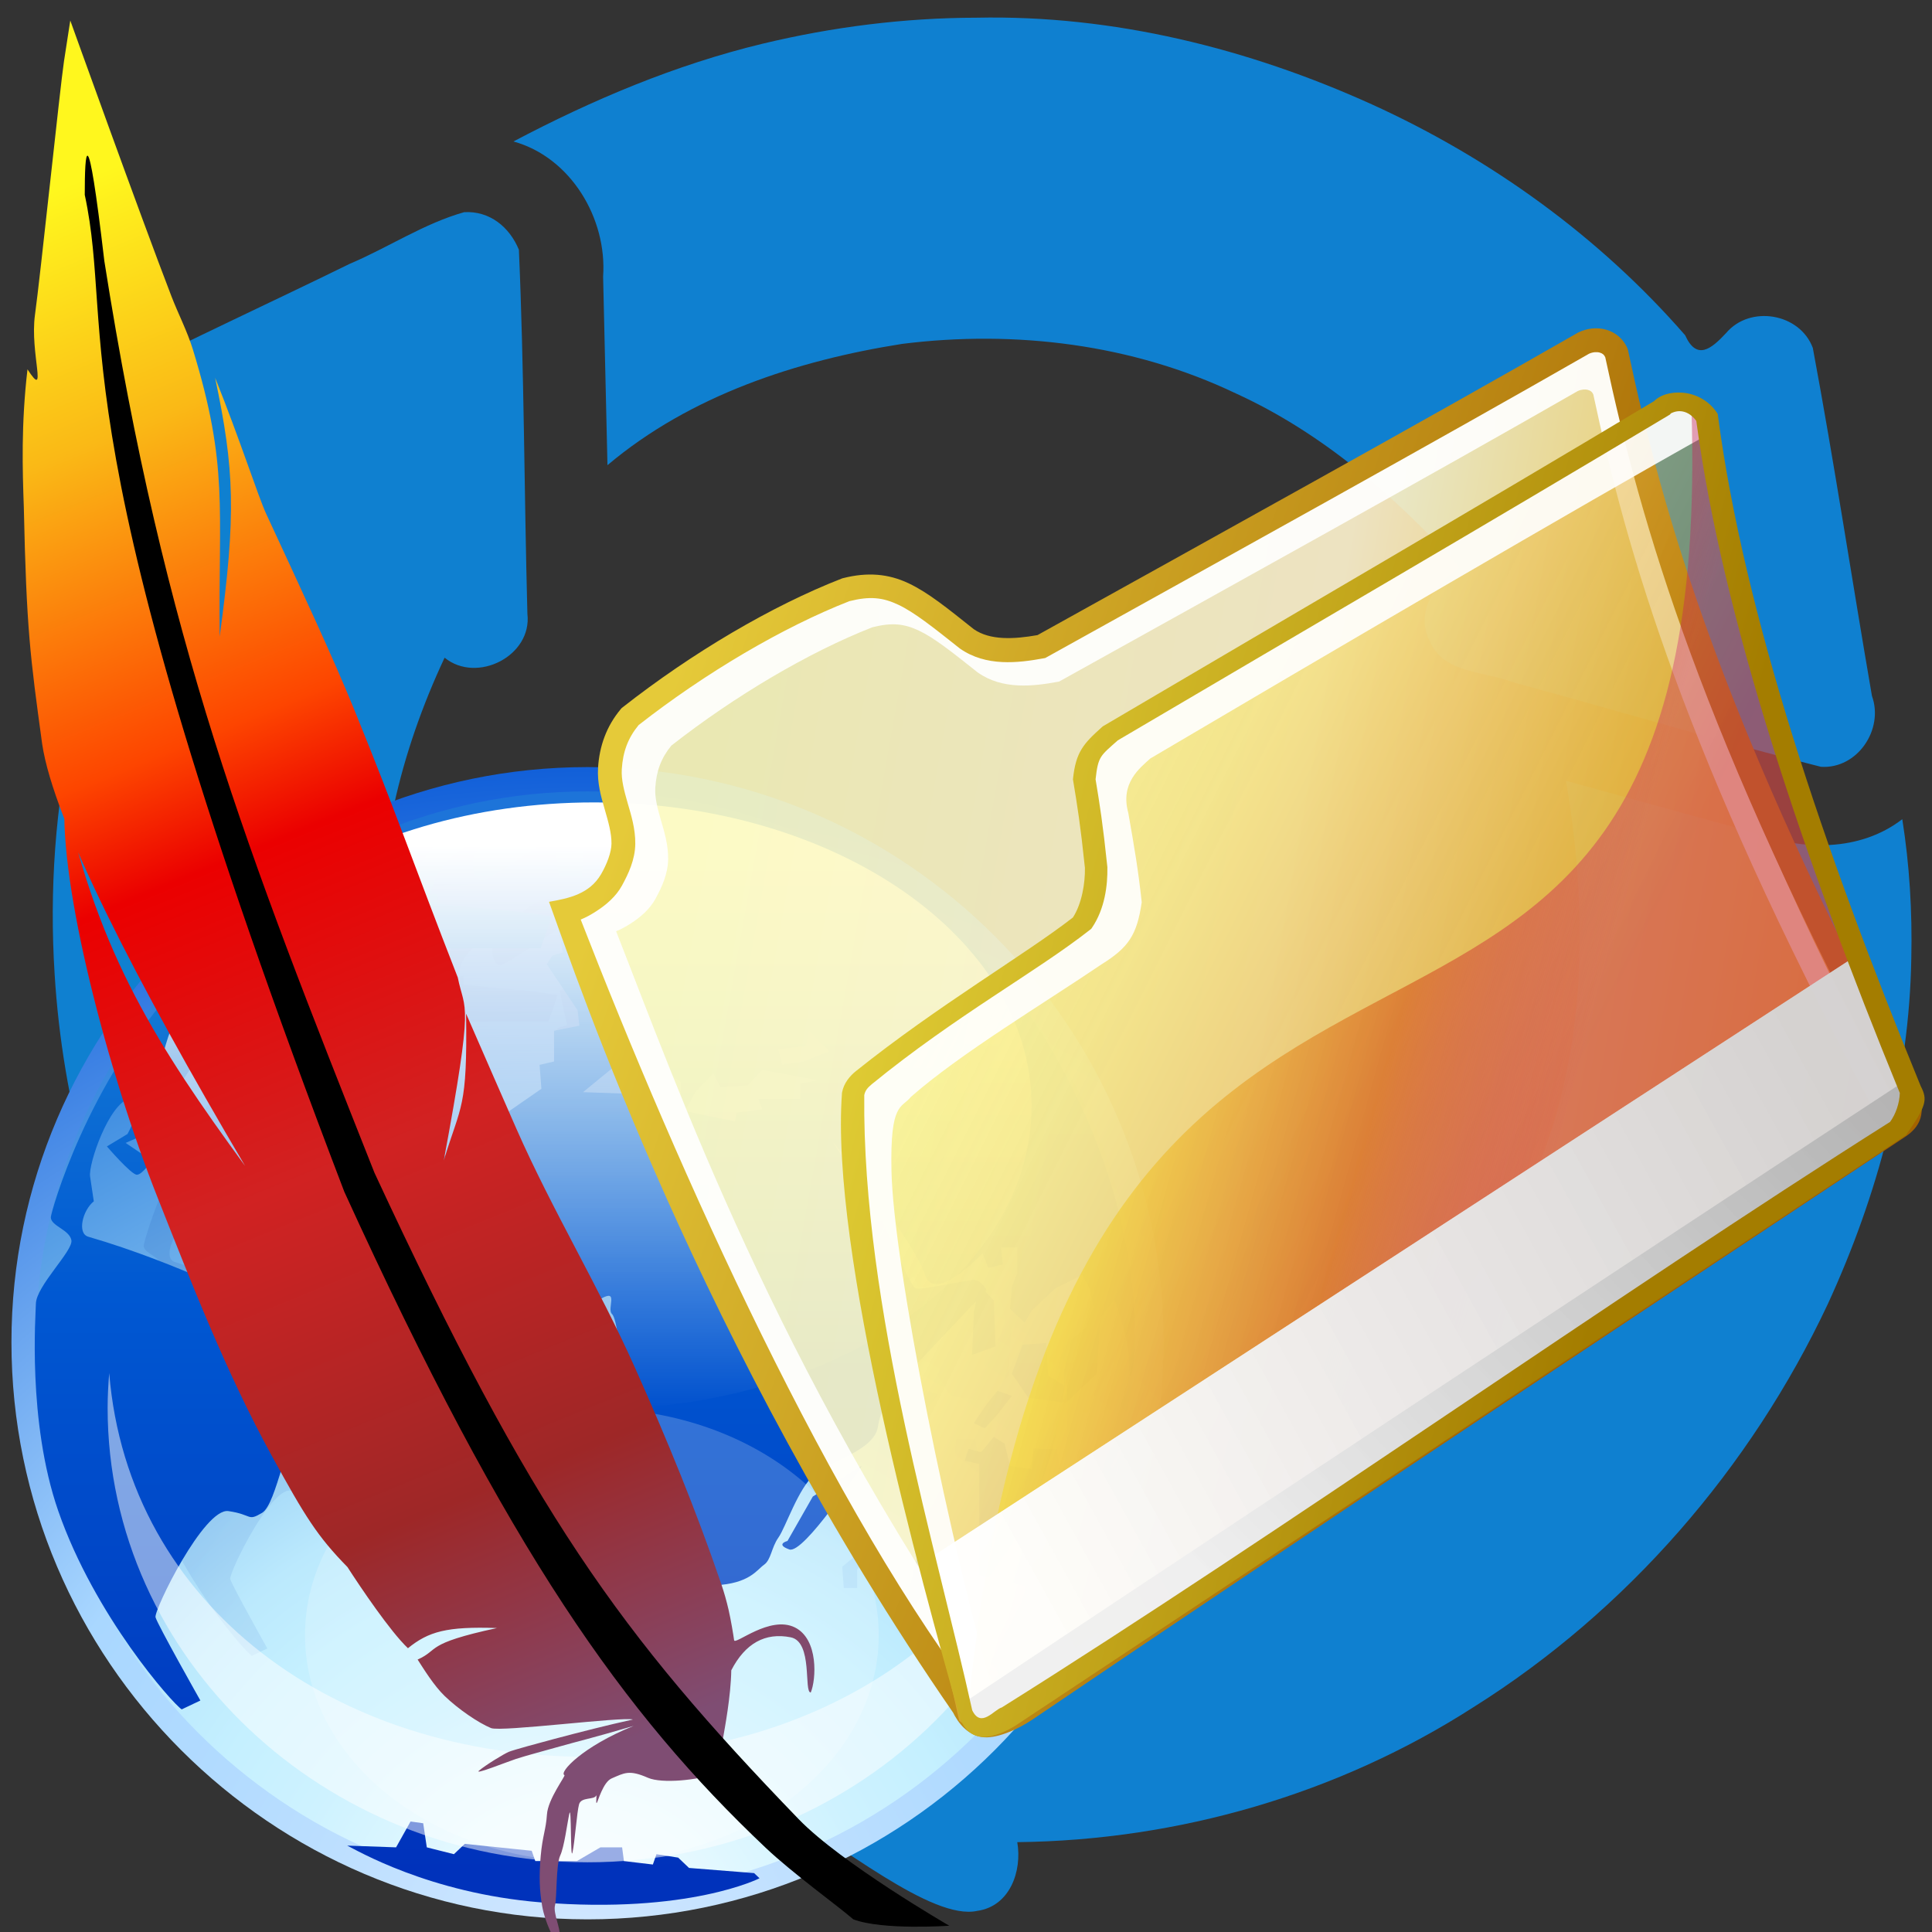 <?xml version="1.0" encoding="UTF-8" standalone="no"?>
<!-- Created with Inkscape (http://www.inkscape.org/) -->

<svg
   width="256mm"
   height="256mm"
   viewBox="0 0 256 256"
   version="1.1"
   id="svg1"
   inkscape:version="1.3.2 (091e20ef0f, 2023-11-25)"
   sodipodi:docname="inode-vnd.kde.service.webdav.svg"
   xml:space="preserve"
   xmlns:inkscape="http://www.inkscape.org/namespaces/inkscape"
   xmlns:sodipodi="http://sodipodi.sourceforge.net/DTD/sodipodi-0.dtd"
   xmlns:xlink="http://www.w3.org/1999/xlink"
   xmlns="http://www.w3.org/2000/svg"
   xmlns:svg="http://www.w3.org/2000/svg"
   xmlns:rdf="http://www.w3.org/1999/02/22-rdf-syntax-ns#"
   xmlns:cc="http://creativecommons.org/ns#"
   xmlns:dc="http://purl.org/dc/elements/1.1/"
   xmlns:a="http://ns.adobe.com/AdobeSVGViewerExtensions/3.0/"><rect x="0" y="0" width="256" height="256" fill="#333333" stroke="none"/><defs
     id="defs1"><linearGradient
       id="linearGradient59"
       inkscape:collect="always"><stop
         style="stop-color:#323232;stop-opacity:1;"
         offset="0"
         id="stop58" /><stop
         style="stop-color:#4c4c4c;stop-opacity:1;"
         offset="0.5"
         id="stop60" /><stop
         style="stop-color:#797979;stop-opacity:1;"
         offset="0.75"
         id="stop61" /><stop
         style="stop-color:#adadad;stop-opacity:1;"
         offset="1"
         id="stop59" /></linearGradient><linearGradient
       id="linearGradient57"
       inkscape:collect="always"><stop
         style="stop-color:#fff66a;stop-opacity:0.463;"
         offset="0"
         id="stop53" /><stop
         style="stop-color:#fae561;stop-opacity:0.532;"
         offset="0.25"
         id="stop54" /><stop
         style="stop-color:#ecbc48;stop-opacity:0.527;"
         offset="0.5"
         id="stop55" /><stop
         style="stop-color:#d7a021;stop-opacity:0.506;"
         offset="0.75"
         id="stop56" /><stop
         style="stop-color:#d78221;stop-opacity:0.514;"
         offset="0.875"
         id="stop57" /></linearGradient><linearGradient
       id="linearGradient52"
       inkscape:collect="always"><stop
         style="stop-color:#a47d00;stop-opacity:1;"
         offset="0"
         id="stop51" /><stop
         style="stop-color:#e5d339;stop-opacity:1;"
         offset="1"
         id="stop52" /></linearGradient><linearGradient
       id="linearGradient50"
       inkscape:collect="always"><stop
         style="stop-color:#ffd96a;stop-opacity:0.519;"
         offset="0"
         id="stop43" /><stop
         style="stop-color:#fcd365;stop-opacity:0.557;"
         offset="0.12"
         id="stop44" /><stop
         style="stop-color:#f9b932;stop-opacity:0.599;"
         offset="0.194"
         id="stop45" /><stop
         style="stop-color:#d7aa21;stop-opacity:0.679;"
         offset="0.527"
         id="stop46" /><stop
         style="stop-color:#c58600;stop-opacity:0.29;"
         offset="0.741"
         id="stop47" /></linearGradient><linearGradient
       id="linearGradient43"
       inkscape:collect="always"><stop
         style="stop-color:#a47200;stop-opacity:1;"
         offset="0"
         id="stop41" /><stop
         style="stop-color:#e5a439;stop-opacity:1;"
         offset="1"
         id="stop42" /></linearGradient><radialGradient
       id="XMLID_1_-4"
       cx="61.042"
       cy="130.475"
       r="130.184"
       fx="61.042"
       fy="130.475"
       gradientUnits="userSpaceOnUse">
				<stop
   offset="0"
   style="stop-color:rgb(212,232,255)"
   id="stop1-8" />
				<stop
   offset="0.086"
   style="stop-color:rgb(202,228,255)"
   id="stop2-7" />
				<stop
   offset="0.339"
   style="stop-color:rgb(178,219,255)"
   id="stop3-08" />
				<stop
   offset="0.494"
   style="stop-color:rgb(169,215,255)"
   id="stop4-62" />
				<stop
   offset="1"
   style="stop-color:rgb(18,96,217)"
   id="stop5-4" />
			</radialGradient><radialGradient
       id="XMLID_2_-3"
       cx="61.089"
       cy="130.222"
       r="124.754"
       fx="61.089"
       fy="130.222"
       gradientTransform="matrix(1,0,0,0.948,0,4.152)"
       gradientUnits="userSpaceOnUse">
					<stop
   offset="0"
   style="stop-color:rgb(255,255,255)"
   id="stop6-9" />
					<stop
   offset="0.118"
   style="stop-color:rgb(230,249,255)"
   id="stop7-2" />
					<stop
   offset="0.26"
   style="stop-color:rgb(206,242,255)"
   id="stop8-8" />
					<stop
   offset="0.348"
   style="stop-color:rgb(197,240,255)"
   id="stop9-3" />
					<stop
   offset="0.427"
   style="stop-color:rgb(187,233,253)"
   id="stop10-0-1" />
					<stop
   offset="1"
   style="stop-color:rgb(29,116,217)"
   id="stop11-1" />
				</radialGradient><radialGradient
       id="XMLID_3_-8"
       cx="66.165"
       cy="113.842"
       r="73.984"
       fx="66.165"
       fy="113.842"
       gradientUnits="userSpaceOnUse">
				<stop
   offset="0.174"
   style="stop-color:rgb(83,164,255)"
   id="stop12-91" />
				<stop
   offset="0.246"
   style="stop-color:rgb(75,153,246)"
   id="stop13-5" />
				<stop
   offset="0.761"
   style="stop-color:rgb(21,80,187)"
   id="stop14-4" />
				<stop
   offset="1"
   style="stop-color:rgb(0,51,164)"
   id="stop15-9-8" />
				<a:midPointStop
   offset="0.174"
   style="stop-color:#53A4FF" />
				<a:midPointStop
   offset="0.468"
   style="stop-color:#53A4FF" />
				<a:midPointStop
   offset="1"
   style="stop-color:#0033A4" />
			</radialGradient><linearGradient
       id="XMLID_4_-5"
       gradientUnits="userSpaceOnUse"
       x1="61.848"
       y1="-20.895"
       x2="61.848"
       y2="119.195">
				<stop
   offset="0.09"
   style="stop-color:rgb(43,159,215)"
   id="stop16-74" />
				<stop
   offset="0.351"
   style="stop-color:rgb(17,117,212)"
   id="stop17-99" />
				<stop
   offset="0.556"
   style="stop-color:rgb(0,88,210)"
   id="stop18-459" />
				<stop
   offset="1"
   style="stop-color:rgb(0,50,187)"
   id="stop19-3" />
			</linearGradient><linearGradient
       id="XMLID_5_-99"
       gradientUnits="userSpaceOnUse"
       x1="62.883"
       y1="5.914"
       x2="62.883"
       y2="69.388">
				<stop
   offset="4.023%"
   style="stop-color:rgb(255,255,255)"
   id="stop23-7-7" />
				<stop
   offset="100%"
   style="stop-opacity:0;stop-color:rgb(255,255,255)"
   id="stop24-8" />
			</linearGradient><linearGradient
       inkscape:collect="always"
       xlink:href="#linearGradient2"
       id="linearGradient3"
       x1="87.033"
       y1="140.967"
       x2="171.829"
       y2="35.527"
       gradientUnits="userSpaceOnUse" /><linearGradient
       id="linearGradient2"
       inkscape:collect="always"><stop
         style="stop-color:#7f4d73;stop-opacity:1;"
         offset="0"
         id="stop2-61" /><stop
         style="stop-color:#9e2727;stop-opacity:1;"
         offset="0.174"
         id="stop4-2" /><stop
         style="stop-color:#d12222;stop-opacity:1;"
         offset="0.389"
         id="stop5-9" /><stop
         style="stop-color:#eb0000;stop-opacity:1;"
         offset="0.585"
         id="stop6-3" /><stop
         style="stop-color:#fd4500;stop-opacity:1;"
         offset="0.66"
         id="stop7-1" /><stop
         style="stop-color:#fab916;stop-opacity:1;"
         offset="0.85"
         id="stop8-9-3" /><stop
         style="stop-color:#fff71e;stop-opacity:1;"
         offset="1"
         id="stop3-4" /></linearGradient><linearGradient
       id="linearGradient48"
       inkscape:collect="always"><stop
         style="stop-color:#fcfabf;stop-opacity:1;"
         offset="0"
         id="stop48" /><stop
         style="stop-color:#fff4cf;stop-opacity:1;"
         offset="0.5"
         id="stop50" /><stop
         style="stop-color:#ffd66d;stop-opacity:1;"
         offset="0.75"
         id="stop63" /><stop
         style="stop-color:#ffae1e;stop-opacity:1;"
         offset="1"
         id="stop49" /></linearGradient><linearGradient
       id="linearGradient3-9"
       inkscape:collect="always"><stop
         style="stop-color:#a46300;stop-opacity:1;"
         offset="0"
         id="stop14" /><stop
         style="stop-color:#e5ca39;stop-opacity:1;"
         offset="1"
         id="stop40" /></linearGradient><linearGradient
       id="linearGradient38"
       inkscape:collect="always"><stop
         style="stop-color:#eeeeee;stop-opacity:0.923;"
         offset="0"
         id="stop38" /><stop
         style="stop-color:#b4b4b4;stop-opacity:0.99;"
         offset="1"
         id="stop39" /></linearGradient><linearGradient
       id="linearGradient35"
       inkscape:collect="always"><stop
         style="stop-color:#ffffff;stop-opacity:1;"
         offset="0"
         id="stop36" /><stop
         style="stop-color:#d4d4d4;stop-opacity:1;"
         offset="1"
         id="stop37" /></linearGradient><linearGradient
       id="linearGradient10"
       inkscape:collect="always"><stop
         style="stop-color:#f2ff6a;stop-opacity:0.519;"
         offset="0"
         id="stop13" /><stop
         style="stop-color:#fcf865;stop-opacity:0.557;"
         offset="0.12"
         id="stop35" /><stop
         style="stop-color:#f9ea32;stop-opacity:0.599;"
         offset="0.194"
         id="stop32" /><stop
         style="stop-color:#d76121;stop-opacity:0.679;"
         offset="0.527"
         id="stop33" /><stop
         style="stop-color:#c50073;stop-opacity:0.29;"
         offset="0.741"
         id="stop34" /></linearGradient><linearGradient
       id="linearGradient113"
       inkscape:collect="always"><stop
         style="stop-color:#6ac5ff;stop-opacity:0.463;"
         offset="0"
         id="stop113" /><stop
         style="stop-color:#61b3fa;stop-opacity:0.532;"
         offset="0.25"
         id="stop118" /><stop
         style="stop-color:#4886ec;stop-opacity:0.527;"
         offset="0.5"
         id="stop115" /><stop
         style="stop-color:#213dd7;stop-opacity:0.506;"
         offset="0.75"
         id="stop116" /><stop
         style="stop-color:#213dd7;stop-opacity:0.514;"
         offset="0.875"
         id="stop117" /></linearGradient><linearGradient
       id="XMLID_1_"
       gradientUnits="userSpaceOnUse"
       x1="65.231"
       y1="-24.048"
       x2="58.715"
       y2="122.312"><stop
         offset="0.382"
         style="stop-color:#DCF0FF"
         id="stop1" /><stop
         offset="0.444"
         style="stop-color:#C9E6FF"
         id="stop2" /><stop
         offset="0.631"
         style="stop-color:#92CAFF"
         id="stop3" /><stop
         offset="0.793"
         style="stop-color:#6AB5FF"
         id="stop4" /><stop
         offset="0.921"
         style="stop-color:#52A9FF"
         id="stop5" /><stop
         offset="1"
         style="stop-color:#49A4FF"
         id="stop6" /><a:midPointStop
         offset="0.382"
         style="stop-color:#DCF0FF" /><a:midPointStop
         offset="0.4"
         style="stop-color:#DCF0FF" /><a:midPointStop
         offset="1"
         style="stop-color:#49A4FF" /></linearGradient><linearGradient
       id="XMLID_2_"
       gradientUnits="userSpaceOnUse"
       x1="85.484"
       y1="70.109"
       x2="8.945"
       y2="40.526"><stop
         offset="0"
         style="stop-color:#0032A4"
         id="stop7" /><stop
         offset="1"
         style="stop-color:#3995E5"
         id="stop8" /><a:midPointStop
         offset="0"
         style="stop-color:#0032A4" /><a:midPointStop
         offset="0.5"
         style="stop-color:#0032A4" /><a:midPointStop
         offset="1"
         style="stop-color:#3995E5" /></linearGradient><linearGradient
       id="XMLID_3_"
       gradientUnits="userSpaceOnUse"
       x1="5.952"
       y1="63.036"
       x2="117.954"
       y2="63.036"><stop
         offset="0.017"
         style="stop-color:#FFFFFF"
         id="stop9" /><stop
         offset="0.309"
         style="stop-color:#CFF0FF"
         id="stop10" /><stop
         offset="0.635"
         style="stop-color:#6DB8FF"
         id="stop11" /><stop
         offset="1"
         style="stop-color:#1E65FF"
         id="stop12" /><a:midPointStop
         offset="0.017"
         style="stop-color:#FFFFFF" /><a:midPointStop
         offset="0.5"
         style="stop-color:#FFFFFF" /><a:midPointStop
         offset="0.309"
         style="stop-color:#CFF0FF" /><a:midPointStop
         offset="0.5"
         style="stop-color:#CFF0FF" /><a:midPointStop
         offset="0.635"
         style="stop-color:#6DB8FF" /><a:midPointStop
         offset="0.5"
         style="stop-color:#6DB8FF" /><a:midPointStop
         offset="1"
         style="stop-color:#1E65FF" /></linearGradient><linearGradient
       id="XMLID_5_"
       gradientUnits="userSpaceOnUse"
       x1="55.08"
       y1="55.83"
       x2="98.925"
       y2="74.431"><stop
         offset="0.146"
         style="stop-color:#6AC5FF"
         id="stop15" /><stop
         offset="0.254"
         style="stop-color:#61B3FA"
         id="stop16" /><stop
         offset="0.469"
         style="stop-color:#4886EC"
         id="stop17" /><stop
         offset="0.768"
         style="stop-color:#213DD7"
         id="stop18" /><stop
         offset="1"
         style="stop-color:#0000C5"
         id="stop19" /><a:midPointStop
         offset="0.146"
         style="stop-color:#6AC5FF" /><a:midPointStop
         offset="0.553"
         style="stop-color:#6AC5FF" /><a:midPointStop
         offset="1"
         style="stop-color:#0000C5" /></linearGradient><linearGradient
       id="XMLID_6_"
       gradientUnits="userSpaceOnUse"
       x1="48.565"
       y1="62.042"
       x2="90.431"
       y2="67.934"><stop
         offset="0"
         style="stop-color:#CDF8FF"
         id="stop20" /><stop
         offset="1"
         style="stop-color:#0056FF"
         id="stop21" /><a:midPointStop
         offset="0"
         style="stop-color:#CDF8FF" /><a:midPointStop
         offset="0.5"
         style="stop-color:#CDF8FF" /><a:midPointStop
         offset="1"
         style="stop-color:#0056FF" /></linearGradient><linearGradient
       id="XMLID_7_"
       gradientUnits="userSpaceOnUse"
       x1="56.81"
       y1="101.133"
       x2="121.188"
       y2="70.107"
       xlink:href="#linearGradient107"><stop
         offset="0"
         style="stop-color:#FFFFFF"
         id="stop22" /><stop
         offset="1"
         style="stop-color:#B1B1C5"
         id="stop23" /><a:midPointStop
         offset="0"
         style="stop-color:#FFFFFF" /><a:midPointStop
         offset="0.5"
         style="stop-color:#FFFFFF" /><a:midPointStop
         offset="1"
         style="stop-color:#B1B1C5" /></linearGradient><linearGradient
       id="linearGradient107"
       gradientUnits="userSpaceOnUse"
       x1="56.81"
       y1="101.133"
       x2="121.188"
       y2="70.107"
       spreadMethod="pad"><stop
         offset="0.062"
         style="stop-color:#FFFFFF"
         id="stop106" /><stop
         offset="1"
         style="stop-color:#B1B1C5"
         id="stop107" /><a:midPointStop
         offset="0"
         style="stop-color:#FFFFFF" /><a:midPointStop
         offset="0.5"
         style="stop-color:#FFFFFF" /><a:midPointStop
         offset="1"
         style="stop-color:#B1B1C5" /></linearGradient><linearGradient
       id="XMLID_8_"
       gradientUnits="userSpaceOnUse"
       x1="16.092"
       y1="124.835"
       x2="116.859"
       y2="69.899"><stop
         offset="0"
         style="stop-color:#FFFFFF"
         id="stop24" /><stop
         offset="1"
         style="stop-color:#B1B1C5"
         id="stop25" /><a:midPointStop
         offset="0"
         style="stop-color:#FFFFFF" /><a:midPointStop
         offset="0.5"
         style="stop-color:#FFFFFF" /><a:midPointStop
         offset="1"
         style="stop-color:#B1B1C5" /></linearGradient><linearGradient
       id="XMLID_9_"
       gradientUnits="userSpaceOnUse"
       x1="57.196"
       y1="98.455"
       x2="121.482"
       y2="67.473"><stop
         offset="0"
         style="stop-color:#FFFFFF"
         id="stop26" /><stop
         offset="1"
         style="stop-color:#B1B1C5"
         id="stop27" /><a:midPointStop
         offset="0"
         style="stop-color:#FFFFFF" /><a:midPointStop
         offset="0.5"
         style="stop-color:#FFFFFF" /><a:midPointStop
         offset="1"
         style="stop-color:#B1B1C5" /></linearGradient><linearGradient
       id="XMLID_10_"
       gradientUnits="userSpaceOnUse"
       x1="98.721"
       y1="73.721"
       x2="52.721"
       y2="55.942"><stop
         offset="0"
         style="stop-color:#0032A4"
         id="stop28" /><stop
         offset="1"
         style="stop-color:#3995E5"
         id="stop29" /><a:midPointStop
         offset="0"
         style="stop-color:#0032A4" /><a:midPointStop
         offset="0.5"
         style="stop-color:#0032A4" /><a:midPointStop
         offset="1"
         style="stop-color:#3995E5" /></linearGradient><linearGradient
       id="XMLID_11_"
       gradientUnits="userSpaceOnUse"
       x1="56.999"
       y1="2.114"
       x2="98.865"
       y2="8.006"><stop
         offset="0"
         style="stop-color:#CDF8FF"
         id="stop30" /><stop
         offset="1"
         style="stop-color:#0056FF"
         id="stop31" /><a:midPointStop
         offset="0"
         style="stop-color:#CDF8FF" /><a:midPointStop
         offset="0.5"
         style="stop-color:#CDF8FF" /><a:midPointStop
         offset="1"
         style="stop-color:#0056FF" /></linearGradient><linearGradient
       inkscape:collect="always"
       xlink:href="#linearGradient113"
       id="linearGradient114"
       x1="72.38"
       y1="61.298"
       x2="122.154"
       y2="82.012"
       gradientUnits="userSpaceOnUse" /><linearGradient
       inkscape:collect="always"
       xlink:href="#linearGradient43"
       id="linearGradient120"
       x1="122.789"
       y1="82.233"
       x2="59.891"
       y2="68.305"
       gradientUnits="userSpaceOnUse" /><linearGradient
       inkscape:collect="always"
       xlink:href="#linearGradient50"
       id="linearGradient14"
       x1="74.778"
       y1="104.227"
       x2="225.871"
       y2="146.266"
       gradientUnits="userSpaceOnUse" /><linearGradient
       inkscape:collect="always"
       xlink:href="#linearGradient35"
       id="linearGradient37"
       x1="84.457"
       y1="224.678"
       x2="236.77"
       y2="140.756"
       gradientUnits="userSpaceOnUse" /><linearGradient
       inkscape:collect="always"
       xlink:href="#linearGradient38"
       id="linearGradient47"
       x1="91.088"
       y1="117.751"
       x2="142.344"
       y2="77.346"
       gradientUnits="userSpaceOnUse" /><linearGradient
       inkscape:collect="always"
       xlink:href="#linearGradient3-9"
       id="linearGradient42"
       x1="192.468"
       y1="144.012"
       x2="16.842"
       y2="83.341"
       gradientUnits="userSpaceOnUse" /><linearGradient
       inkscape:collect="always"
       xlink:href="#linearGradient48"
       id="linearGradient49"
       x1="23.44"
       y1="92.161"
       x2="241.96"
       y2="131.183"
       gradientUnits="userSpaceOnUse" /><linearGradient
       inkscape:collect="always"
       xlink:href="#linearGradient57"
       id="linearGradient1"
       gradientUnits="userSpaceOnUse"
       x1="72.38"
       y1="61.298"
       x2="122.154"
       y2="82.012" /><linearGradient
       inkscape:collect="always"
       xlink:href="#linearGradient10"
       id="linearGradient4"
       gradientUnits="userSpaceOnUse"
       x1="74.778"
       y1="104.227"
       x2="225.871"
       y2="146.266" /><linearGradient
       inkscape:collect="always"
       xlink:href="#linearGradient35"
       id="linearGradient5"
       gradientUnits="userSpaceOnUse"
       x1="84.457"
       y1="224.678"
       x2="236.77"
       y2="140.756" /><linearGradient
       inkscape:collect="always"
       xlink:href="#linearGradient35"
       id="linearGradient6"
       gradientUnits="userSpaceOnUse"
       x1="84.457"
       y1="224.678"
       x2="236.77"
       y2="140.756" /><linearGradient
       inkscape:collect="always"
       xlink:href="#linearGradient38"
       id="linearGradient7"
       gradientUnits="userSpaceOnUse"
       x1="91.088"
       y1="117.751"
       x2="142.344"
       y2="77.346" /><linearGradient
       inkscape:collect="always"
       xlink:href="#linearGradient52"
       id="linearGradient8"
       gradientUnits="userSpaceOnUse"
       x1="122.789"
       y1="82.233"
       x2="59.891"
       y2="68.305" /><linearGradient
       inkscape:collect="always"
       xlink:href="#linearGradient35"
       id="linearGradient9"
       gradientUnits="userSpaceOnUse"
       x1="84.457"
       y1="224.678"
       x2="236.77"
       y2="140.756" /><linearGradient
       inkscape:collect="always"
       xlink:href="#linearGradient25"
       id="linearGradient26"
       x1="47.907"
       y1="63.472"
       x2="195.028"
       y2="92.466"
       gradientUnits="userSpaceOnUse" /><linearGradient
       id="linearGradient25"
       inkscape:collect="always"><stop
         style="stop-color:#ffffff;stop-opacity:0.312;"
         offset="0"
         id="stop25-0" /><stop
         style="stop-color:#ffffff;stop-opacity:0.397;"
         offset="0.434"
         id="stop34-2" /><stop
         style="stop-color:#b2b2b2;stop-opacity:0.35;"
         offset="0.75"
         id="stop35-3" /><stop
         style="stop-color:#000000;stop-opacity:0.699;"
         offset="1"
         id="stop26-7" /></linearGradient><radialGradient
       inkscape:collect="always"
       xlink:href="#linearGradient33"
       id="radialGradient37"
       gradientUnits="userSpaceOnUse"
       gradientTransform="matrix(0.535,0.129,-0.425,1.759,68.993,-91.944)"
       cx="207.532"
       cy="137.189"
       fx="207.532"
       fy="137.189"
       r="66.169" /><linearGradient
       id="linearGradient33"
       inkscape:collect="always"><stop
         style="stop-color:#000000;stop-opacity:1;"
         offset="0"
         id="stop32-5" /><stop
         style="stop-color:#000000;stop-opacity:0;"
         offset="1"
         id="stop33-9" /></linearGradient><radialGradient
       inkscape:collect="always"
       xlink:href="#linearGradient28"
       id="radialGradient29"
       cx="-34.463"
       cy="136.49"
       fx="-34.463"
       fy="136.49"
       r="66.169"
       gradientTransform="matrix(1.417,-0.774,0.277,0.507,66.073,-19.84)"
       gradientUnits="userSpaceOnUse" /><linearGradient
       id="linearGradient28"><stop
         style="stop-color:#ffffff;stop-opacity:0.953;"
         offset="0"
         id="stop39-2" /><stop
         style="stop-color:#ffffff;stop-opacity:0.888;"
         offset="0.5"
         id="stop40-2" /><stop
         style="stop-color:#ffffff;stop-opacity:0.235;"
         offset="0.75"
         id="stop41-8" /><stop
         style="stop-color:#ffffff;stop-opacity:0;"
         offset="1"
         id="stop42-9" /></linearGradient><radialGradient
       inkscape:collect="always"
       xlink:href="#linearGradient27"
       id="radialGradient39"
       cx="107.368"
       cy="133.666"
       fx="107.368"
       fy="133.666"
       r="66.169"
       gradientTransform="matrix(1.909,-1.122,2.508,4.267,-415.937,-367.989)"
       gradientUnits="userSpaceOnUse" /><linearGradient
       id="linearGradient27"><stop
         style="stop-color:#ffffff;stop-opacity:0;"
         offset="0"
         id="stop1-7" /><stop
         style="stop-color:#ffffff;stop-opacity:0.379;"
         offset="0.488"
         id="stop2-73" /><stop
         style="stop-color:#ffffff;stop-opacity:0.288;"
         offset="0.544"
         id="stop28-6" /><stop
         style="stop-color:#ffffff;stop-opacity:0.172;"
         offset="0.59"
         id="stop3-1" /><stop
         style="stop-color:#ffffff;stop-opacity:0;"
         offset="1"
         id="stop27-2" /></linearGradient><radialGradient
       inkscape:collect="always"
       xlink:href="#linearGradient33"
       id="radialGradient31"
       gradientUnits="userSpaceOnUse"
       gradientTransform="matrix(0.895,0.257,-1.182,4.113,-13.515,-307.644)"
       cx="335.134"
       cy="98.44"
       fx="335.134"
       fy="98.44"
       r="66.169" /><radialGradient
       inkscape:collect="always"
       xlink:href="#linearGradient33"
       id="radialGradient28"
       gradientUnits="userSpaceOnUse"
       gradientTransform="matrix(1.121,-0.094,0.358,4.264,-227.524,-202.022)"
       cx="358.084"
       cy="73.566"
       fx="358.084"
       fy="73.566"
       r="66.169" /><radialGradient
       inkscape:collect="always"
       xlink:href="#linearGradient59"
       id="radialGradient5-4"
       cx="122.03"
       cy="159.477"
       fx="122.03"
       fy="159.477"
       r="69.058"
       gradientTransform="matrix(1.042,-0.922,1.072,1.212,-151.82,57.871)"
       gradientUnits="userSpaceOnUse" /><radialGradient
       inkscape:collect="always"
       xlink:href="#linearGradient17"
       id="radialGradient19"
       cx="70.588"
       cy="103.057"
       fx="70.588"
       fy="103.057"
       r="68.634"
       gradientTransform="matrix(1.201,1.607,-1.336,0.998,143.624,-112.442)"
       gradientUnits="userSpaceOnUse" /><linearGradient
       id="linearGradient17"
       inkscape:collect="always"><stop
         style="stop-color:#e5e5e5;stop-opacity:1;"
         offset="0"
         id="stop18-5" /><stop
         style="stop-color:#e7e7e7;stop-opacity:1;"
         offset="0.316"
         id="stop20-3" /><stop
         style="stop-color:#e6e6e6;stop-opacity:1;"
         offset="0.478"
         id="stop21-2" /><stop
         style="stop-color:#b9b9b9;stop-opacity:1;"
         offset="0.578"
         id="stop22-0" /><stop
         style="stop-color:#a7a7a7;stop-opacity:1;"
         offset="0.664"
         id="stop23-6" /><stop
         style="stop-color:#4f4f4f;stop-opacity:1;"
         offset="0.759"
         id="stop24-1" /><stop
         style="stop-color:#3c3c3c;stop-opacity:1;"
         offset="1"
         id="stop19-3-5" /></linearGradient><radialGradient
       inkscape:collect="always"
       xlink:href="#linearGradient11"
       id="radialGradient13"
       cx="89.682"
       cy="105.813"
       fx="89.682"
       fy="105.813"
       r="63.717"
       gradientTransform="matrix(1.627,0.638,-0.786,2.003,46.202,-160.435)"
       gradientUnits="userSpaceOnUse" /><linearGradient
       id="linearGradient11"
       inkscape:collect="always"><stop
         style="stop-color:#545454;stop-opacity:1;"
         offset="0"
         id="stop13-54" /><stop
         style="stop-color:#636363;stop-opacity:1;"
         offset="0.24"
         id="stop14-7" /><stop
         style="stop-color:#5b5b5b;stop-opacity:1;"
         offset="0.322"
         id="stop15-5" /><stop
         style="stop-color:#a8a8a8;stop-opacity:1;"
         offset="0.765"
         id="stop16-6" /><stop
         style="stop-color:#c8c8c8;stop-opacity:1;"
         offset="0.874"
         id="stop17-291" /><stop
         style="stop-color:#c6c6c6;stop-opacity:1;"
         offset="1"
         id="stop15-6" /></linearGradient></defs><sodipodi:namedview
     id="base"
     pagecolor="#ffffff"
     bordercolor="#000000"
     borderopacity="0.3"
     inkscape:pageopacity="0.0"
     inkscape:pageshadow="2"
     inkscape:zoom="0.98994949"
     inkscape:cx="505.07627"
     inkscape:cy="476.792"
     inkscape:document-units="mm"
     inkscape:showpageshadow="2"
     inkscape:pagecheckerboard="0"
     inkscape:deskcolor="#d1d1d1"
     inkscape:current-layer="svg1" /><g
     id="g2"
     transform="matrix(3.105,0,0,3.105,-211.144,2.28)"
     style="fill:#0f80d0;fill-opacity:1"><path
       id="path4154"
       d="m 109.676,0.021 c -3.08,0.005 -6.143,0.392 -9.136,1.111 -3.709,0.895 -7.258,2.392 -10.627,4.171 2.444,0.674 4.001,3.285 3.826,5.765 0.062,2.683 0.124,5.366 0.186,8.049 3.529,-2.977 8.073,-4.466 12.575,-5.176 4.82,-0.603 9.835,0.009 14.239,2.113 3.716,1.695 6.845,4.425 9.557,7.435 -1.056,0.628 -1.905,1.906 -1.29,3.121 0.583,1.416 2.359,1.292 3.589,1.781 4.375,1.183 8.722,2.497 13.114,3.598 1.554,0.102 2.695,-1.595 2.178,-3.021 -0.855,-4.948 -1.603,-9.922 -2.524,-14.854 -0.555,-1.489 -2.684,-1.84 -3.699,-0.637 -0.634,0.683 -1.255,1.189 -1.751,0.094 C 136.254,9.369 131.626,6.032 126.559,3.726 121.269,1.329 115.506,-0.102 109.676,0.021 Z"
       style="fill:#0f80d0;fill-opacity:1" /><path
       id="path4162"
       d="m 134.827,32.582 c 1.044,6.144 0.907,12.782 -2.093,18.392 -1.631,2.998 -3.862,5.662 -6.623,7.683 -3.965,2.966 -8.746,4.844 -13.649,5.473 -1.148,-0.008 -1.163,-0.576 -1.121,-1.536 0.16,-1.747 -2.011,-2.915 -3.432,-1.938 -4.382,2.825 -8.839,5.574 -13.175,8.446 -1.174,1.043 -0.674,3.014 0.732,3.61 1.887,1.058 3.67,2.51 5.591,3.626 2.807,1.631 6.724,4.902 8.652,4.473 1.391,-0.198 1.917,-1.697 1.704,-2.932 6.86,-0.076 13.691,-2.046 19.468,-5.76 6.552,-4.114 11.83,-10.206 15.119,-17.198 2.133,-4.636 3.483,-9.654 3.566,-14.774 0.043,-1.979 -0.075,-3.968 -0.385,-5.923 -1.806,1.394 -4.274,1.347 -6.33,0.572 -2.675,-0.738 -5.35,-1.475 -8.024,-2.213 z"
       sodipodi:nodetypes="ccccccccacccccccc"
       style="fill:#0f80d0;fill-opacity:1" /><path
       id="path4156"
       d="m 87.811,8.32 c -1.71,0.48 -3.245,1.51 -4.887,2.205 -3.355,1.646 -6.764,3.203 -10.086,4.903 -0.965,0.753 -1.125,2.177 -0.28,3.078 0.731,0.754 1.756,1.132 2.613,1.723 -3.846,6.09 -5.291,13.475 -4.838,20.609 0.334,5.462 1.827,10.855 4.309,15.729 3.465,6.617 8.77,12.286 15.269,15.991 0.812,0.263 1.566,0.581 1.111,-0.537 -0.195,-1.851 -0.377,-4.106 1.255,-5.396 2.205,-1.724 4.7,-3.058 7.034,-4.605 C 94.507,60.105 90.683,56.289 87.991,51.943 85.801,48.43 84.51,44.368 84.282,40.229 83.999,35.778 85.092,31.346 86.975,27.332 88.35,28.455 90.72,27.257 90.508,25.459 90.37,20.282 90.371,15.095 90.145,9.924 89.75,8.963 88.906,8.258 87.811,8.32 Z"
       style="fill:#0f80d0;fill-opacity:1" /></g><g
     id="g24"
     transform="matrix(1.228,0,0,1.228,1.517,101.643)">
			<radialGradient
   id="radialGradient5"
   cx="61.042"
   cy="130.475"
   r="130.184"
   fx="61.042"
   fy="130.475"
   gradientUnits="userSpaceOnUse">
				<stop
   offset="0"
   style="stop-color:rgb(212,232,255)"
   id="stop1-0" />
				<stop
   offset="0.086"
   style="stop-color:rgb(202,228,255)"
   id="stop2-2" />
				<stop
   offset="0.339"
   style="stop-color:rgb(178,219,255)"
   id="stop3-3" />
				<stop
   offset="0.494"
   style="stop-color:rgb(169,215,255)"
   id="stop4-7" />
				<stop
   offset="1"
   style="stop-color:rgb(18,96,217)"
   id="stop5-59" />
			</radialGradient>
			<path
   d="m 62.157,124.333 c 34.324,0 62.165,-27.968 62.165,-62.278 C 124.322,27.968 96.481,0 62.157,0 28.077,0 0,27.968 0,62.055 c 0,34.31 28.077,62.278 62.157,62.278 z"
   style="clip-rule:evenodd;fill:url(#XMLID_1_-4);fill-rule:evenodd"
   id="path5-7" />
			<g
   id="g11-9">
				<radialGradient
   id="radialGradient11"
   cx="61.089"
   cy="130.222"
   r="124.754"
   fx="61.089"
   fy="130.222"
   gradientTransform="matrix(1,0,0,0.948,0,4.152)"
   gradientUnits="userSpaceOnUse">
					<stop
   offset="0"
   style="stop-color:rgb(255,255,255)"
   id="stop6-2" />
					<stop
   offset="0.118"
   style="stop-color:rgb(230,249,255)"
   id="stop7-28" />
					<stop
   offset="0.26"
   style="stop-color:rgb(206,242,255)"
   id="stop8-9" />
					<stop
   offset="0.348"
   style="stop-color:rgb(197,240,255)"
   id="stop9-7" />
					<stop
   offset="0.427"
   style="stop-color:rgb(187,233,253)"
   id="stop10-3" />
					<stop
   offset="1"
   style="stop-color:rgb(29,116,217)"
   id="stop11-6" />
				</radialGradient>
				<path
   d="m 62.157,121.706 c 32.875,0 59.541,-26.783 59.541,-59.644 0,-32.649 -26.666,-59.438 -59.541,-59.438 -32.638,0 -59.533,26.789 -59.533,59.438 0,32.861 26.895,59.644 59.533,59.644 z"
   style="clip-rule:evenodd;fill:url(#XMLID_2_-3);fill-rule:evenodd"
   id="path11-7" />
			</g>
			<radialGradient
   id="radialGradient15"
   cx="66.165"
   cy="113.842"
   r="73.984"
   fx="66.165"
   fy="113.842"
   gradientUnits="userSpaceOnUse">
				<stop
   offset="0.174"
   style="stop-color:rgb(83,164,255)"
   id="stop12-1" />
				<stop
   offset="0.246"
   style="stop-color:rgb(75,153,246)"
   id="stop13-29" />
				<stop
   offset="0.761"
   style="stop-color:rgb(21,80,187)"
   id="stop14-3" />
				<stop
   offset="1"
   style="stop-color:rgb(0,51,164)"
   id="stop15-1" />
				<a:midPointStop
   offset="0.174"
   style="stop-color:#53A4FF" />
				<a:midPointStop
   offset="0.468"
   style="stop-color:#53A4FF" />
				<a:midPointStop
   offset="1"
   style="stop-color:#0033A4" />
			</radialGradient>
			<path
   a:adobe-blending-mode="multiply"
   d="m 33.445,62.312 c -0.501,-0.475 -0.167,-2.547 -0.167,-2.547 0,0 -7.502,-3.977 -15.672,-6.366 -1.008,-0.297 -0.5,-2.386 0.5,-3.184 l -0.333,-2.23 c -0.167,-1.114 1.669,-6.526 3.5,-7 1.834,-0.479 -0.168,3.182 -0.168,3.182 l -1.832,1.116 c 0,0 2.167,2.547 2.668,2.547 0.499,0 1.333,-1.277 1.333,-1.277 l -2.333,-1.586 2.165,-0.961 0.136,-0.837 0.366,-0.117 3.586,-5.48 c 2.48,-1.024 5.527,-2.293 5.916,-2.479 0.667,-0.316 5.333,-3.023 6.167,-3.658 0.834,-0.637 2.667,-0.479 3.333,-0.479 0.666,0 1.667,-0.316 1.834,-2.07 0.168,-1.751 0.834,-2.07 1.335,-1.591 0.499,0.474 -0.503,1.27 0.665,1.591 1.168,0.319 2.165,1.114 3,0.319 0.612,-0.584 -0.205,-1.246 -0.754,-1.751 h 9.257 l 1.002,-2.868 -2.167,-0.318 -8.005,-0.793 v -0.956 l -0.638,0.109 c 0.867,-4.802 6.017,-4.009 2.142,-6.792 -0.238,-0.17 -3.627,5.388 -4.488,5.279 -1.564,-0.207 -3.585,-0.224 -4.016,0.287 -0.567,0.679 1.279,-2.328 2.87,-3.237 -2.537,0.756 -10.559,3.522 -19.04,12.634 -8.106,8.706 -11.337,20.438 -11.337,20.849 0,0.795 1.668,1.114 1.837,2.07 0.163,0.951 -3.168,4.137 -3.168,5.728 0,0.735 -0.786,10.546 1.997,18.625 3.254,9.432 10.198,17.311 11.005,17.826 l 1.667,-0.794 c 0,0 -3.833,-6.846 -3.999,-7.483 -0.169,-0.634 4.333,-9.867 6.502,-9.549 2.165,0.314 1.666,0.956 3,0.161 1.333,-0.797 2.165,-7.328 3.666,-7.959 1.501,-0.64 3.168,-1.433 3.004,-3.025 -0.168,-1.596 -5.838,-4.457 -6.336,-4.936 z M 45.446,17.903 c -0.247,0 -0.518,0.102 -0.798,0.26 0.656,-0.192 0.964,-0.26 0.798,-0.26 z m 16.174,3.181 0.163,-2.386 -2.498,0.156 0.333,2.23 z m 8,-5.57 -4.5,-1.593 0.834,2.549 z M 52.783,21.4 c 0.502,0 10.505,-6.679 9.503,-6.842 -1.001,-0.158 -1.167,0 -3.836,-0.318 -2.668,-0.319 -5.503,3.821 -6.168,4.458 -0.666,0.637 -0.442,2.702 0.501,2.702 z m 27.185,59.353 c 0,0 -1.131,0.305 0.158,0.767 1.29,0.461 6.454,-7.518 6.454,-7.518 l -4.356,2.761 z m 31.139,-24.393 -0.841,-1.645 c -1,-5.675 -3.287,-12.943 -8.192,-20.45 C 94.692,22.984 74.155,16.474 74.155,16.474 L 73.026,17.85 72.38,16.78 70.768,16.165 v 1.379 l 1.452,1.23 -0.969,0.458 -3.713,0.307 -8.391,4.604 0.806,3.68 -0.967,0.312 -0.484,0.761 2.743,4.143 0.162,1.384 -2.26,0.458 v 2.761 l -1.289,0.304 0.161,2.15 -10.973,7.674 0.322,4.293 c 0.807,1.073 7.103,7.519 7.103,7.519 0,0 7.257,0.302 8.873,-0.614 1.612,-0.923 0.483,0.916 0.969,1.378 0.483,0.463 0.644,3.682 1.128,3.992 0.483,0.306 0,2.144 0.646,2.76 0.646,0.613 0.646,7.979 0.646,7.979 0,0 3.873,6.596 3.873,8.284 0,1.687 -0.163,1.536 2.903,1.38 3.067,-0.153 3.708,-1.38 4.355,-1.84 0.646,-0.461 0.646,-1.534 1.294,-2.457 0.647,-0.919 1.771,-4.447 3.226,-5.674 1.454,-1.23 5.323,-2.152 5.646,-4.297 0.323,-2.148 1.775,-3.838 1.775,-3.838 l 6.977,-7.442 -0.197,1.002 -0.161,3.833 2.097,-0.765 -0.159,-4.145 -0.755,-0.806 0.107,-0.112 c 0,0 -0.482,-0.919 -1.129,-0.919 -0.645,0 -4.52,0.919 -5.164,0.764 C 90.775,57.894 88.03,50.526 87.546,50.222 87.063,49.915 84,44.853 84,44.853 c 0,0 7.098,8.592 8.228,11.965 0.656,1.963 3.118,0.134 5.121,-1.914 l 0.528,1.304 1.29,-0.309 -0.161,-1.535 h 1.453 v 2.301 l -0.484,1.229 -0.166,1.99 1.292,1.232 0.648,-1.074 2.094,-1.997 2.422,-1.226 0.646,1.226 0.323,1.69 -0.647,1.839 -1.291,1.076 -0.645,2.762 v 1.375 l -1.452,-0.915 -0.159,-2.914 -2.096,0.153 -0.97,2.604 1.451,2.151 3.387,0.459 2.745,-2.61 0.321,-5.058 1.221,-1.623 c 0.795,2.059 1.362,4.218 1.362,6.225 0,2.204 0.999,-1.525 0.15,-8.242 z M 70.444,40.712 61.732,40.403 65.441,37.338 h 1.938 l 3.064,2.143 v 1.231 z m 10.65,-1.075 v 1.381 h -3.709 l 0.322,0.919 -2.261,0.309 -0.16,0.766 -1.613,-0.304 -2.904,-0.616 0.483,-0.766 0.483,-0.924 1.613,-1.686 0.645,1.228 2.422,-0.155 1.292,-1.379 5,0.917 z m 0.322,-1.995 -1.938,0.304 -0.318,-1.377 2.415,-0.304 0.326,-1.384 1.775,1.844 z m 17.267,31.758 1.293,-1.689 -1.293,-0.459 -0.968,1.228 -1.129,1.686 0.967,0.461 z m -7.907,15.954 -1.13,0.92 0.16,2.304 h 1.455 v -1.994 l 1.289,-1.686 v -3.53 l -0.807,-0.159 z m 13.555,-10.431 -0.326,-2.454 h -2.093 l -0.162,1.836 -1.94,-0.303 -0.479,-1.996 -0.968,-0.611 -1.13,1.382 -1.129,-0.308 -0.324,1.071 1.29,0.309 v 9.972 l 4.568,1.108 c -0.104,0.187 -0.186,0.339 -0.212,0.425 -0.325,1.075 1.292,1.536 2.417,1.075 0.419,-0.172 1.747,-1.523 2.583,-3.527 1.161,-2.786 2.18,-6.469 2.383,-7.771 l 0.521,-1.129 -3.228,1.229 z"
   style="opacity:0.1;fill:url(#XMLID_3_-8)"
   id="path15-2" />
			<linearGradient
   id="linearGradient19"
   gradientUnits="userSpaceOnUse"
   x1="61.848"
   y1="-20.895"
   x2="61.848"
   y2="119.195">
				<stop
   offset="0.09"
   style="stop-color:rgb(43,159,215)"
   id="stop16-9" />
				<stop
   offset="0.351"
   style="stop-color:rgb(17,117,212)"
   id="stop17-4" />
				<stop
   offset="0.556"
   style="stop-color:rgb(0,88,210)"
   id="stop18-7" />
				<stop
   offset="1"
   style="stop-color:rgb(0,50,187)"
   id="stop19-8" />
			</linearGradient>
			<path
   d="m 41.972,8.076 c -0.302,0 -0.629,0.122 -0.964,0.314 0.79,-0.234 1.162,-0.314 0.964,-0.314 z m 19.568,3.819 0.197,-2.865 -3.021,0.189 0.401,2.676 z M 27.449,61.371 c -0.608,-0.573 -0.202,-3.06 -0.202,-3.06 0,0 -9.078,-4.77 -18.963,-7.638 -1.22,-0.355 -0.603,-2.863 0.602,-3.817 l -0.401,-2.68 c -0.201,-1.335 2.019,-7.83 4.236,-8.399 2.219,-0.577 -0.201,3.816 -0.201,3.816 l -2.22,1.338 c 0,0 2.622,3.055 3.23,3.055 0.604,0 1.612,-1.53 1.612,-1.53 l -2.824,-1.902 2.622,-1.15 0.166,-1.01 0.441,-0.139 4.339,-6.577 c 3,-1.229 6.689,-2.749 7.156,-2.973 0.808,-0.379 6.456,-3.624 7.465,-4.391 1.009,-0.769 3.226,-0.571 4.033,-0.571 0.807,0 2.019,-0.384 2.218,-2.491 0.203,-2.1 1.009,-2.484 1.615,-1.907 0.604,0.569 -0.606,1.525 0.808,1.907 1.413,0.387 2.62,1.34 3.629,0.387 0.74,-0.701 -0.249,-1.496 -0.913,-2.102 h 11.2 l 1.212,-3.442 -2.621,-0.38 -9.686,-0.953 v -1.151 l -0.773,0.134 C 46.28,7.98 52.507,8.932 47.82,5.594 47.533,5.389 43.434,12.059 42.388,11.93 40.498,11.68 38.053,11.66 37.533,12.273 36.847,13.086 39.08,9.481 41.007,8.389 37.935,9.294 28.229,12.614 17.965,23.545 8.157,33.998 4.248,48.077 4.248,48.573 c 0,0.951 2.018,1.335 2.221,2.484 0.201,1.141 -3.832,4.962 -3.832,6.874 0,0.88 -0.952,12.655 2.419,22.35 3.937,11.322 12.338,20.773 13.316,21.395 l 2.014,-0.957 c 0,0 -4.638,-8.213 -4.838,-8.978 -0.202,-0.762 5.245,-11.844 7.865,-11.46 2.621,0.38 2.017,1.148 3.63,0.19 1.615,-0.954 2.623,-8.79 4.437,-9.549 1.817,-0.769 3.836,-1.721 3.636,-3.631 -0.204,-1.912 -7.061,-5.345 -7.667,-5.92 z M 71.221,5.208 66.026,4.174 66.785,6.356 Z m -20.374,7.066 c 0.605,0 12.709,-8.017 11.498,-8.214 -1.209,-0.187 -1.513,0.608 -4.743,0.229 -3.226,-0.384 -6.556,3.977 -7.361,4.741 -0.805,0.765 -0.535,3.244 0.606,3.244 z m 55.54,57.599 1.563,-2.025 -1.563,-0.552 -1.172,1.474 -1.365,2.021 1.17,0.556 z m 6.832,6.632 -0.392,-2.945 h -2.535 l -0.196,2.202 -2.347,-0.361 -0.58,-2.396 -1.172,-0.732 -1.367,1.654 -1.366,-0.366 -0.392,1.284 1.562,0.371 v 11.966 l 5.528,1.331 c -0.126,0.224 -0.224,0.406 -0.255,0.507 -0.395,1.292 1.559,1.847 2.924,1.292 0.508,-0.206 2.116,-1.828 3.125,-4.232 1.406,-3.345 2.635,-7.762 2.882,-9.326 l 0.634,-1.352 -3.907,1.474 z m 7.451,-22.636 -0.268,-1.617 C 119.193,45.443 116.403,36.735 110.489,27.716 100.188,12.009 77.652,5.548 77.652,5.548 L 75.342,8.012 74.561,6.73 72.609,5.988 v 1.656 l 1.758,1.477 -1.17,0.552 -4.493,0.367 -10.154,5.525 0.975,4.415 -1.172,0.375 -0.584,0.915 3.318,4.972 0.197,1.659 -2.734,0.552 v 3.313 l -1.562,0.365 0.197,2.579 -13.278,9.21 0.392,5.15 c 0.976,1.289 8.591,9.024 8.591,9.024 0,0 8.784,0.365 10.737,-0.737 1.953,-1.107 0.586,1.102 1.173,1.655 0.583,0.553 0.78,4.417 1.364,4.789 0.586,0.366 0,2.572 0.78,3.313 0.782,0.734 0.782,9.575 0.782,9.575 0,0 4.686,7.912 4.686,9.94 0,2.023 -0.194,1.84 3.517,1.658 3.711,-0.186 4.489,-1.658 5.27,-2.209 0.783,-0.555 0.783,-1.84 1.564,-2.948 0.782,-1.105 2.143,-5.338 3.904,-6.81 1.757,-1.477 6.44,-2.583 6.832,-5.157 0.39,-2.577 2.148,-4.603 2.148,-4.603 l 8.44,-8.934 -0.238,1.202 -0.194,4.6 2.536,-0.918 -0.194,-4.973 -0.912,-0.963 0.13,-0.139 c 0,0 -0.585,-1.104 -1.365,-1.104 -0.781,0 -5.469,1.104 -6.249,0.919 -0.781,-0.185 -4.102,-9.021 -4.688,-9.387 -0.586,-0.37 -4.293,-6.446 -4.293,-6.446 0,0 8.589,10.313 9.953,14.361 0.796,2.354 3.775,0.16 6.2,-2.299 l 0.638,1.562 1.564,-0.372 -0.197,-1.836 h 1.756 v 2.761 l -0.584,1.472 -0.201,2.394 1.563,1.475 0.783,-1.286 2.535,-2.398 2.931,-1.471 0.781,1.471 0.392,2.029 -0.785,2.205 -1.56,1.289 -0.781,3.317 v 1.652 l -1.756,-1.105 -0.195,-3.494 -2.537,0.185 -1.17,3.125 1.757,2.583 4.096,0.55 3.323,-3.133 0.389,-6.069 1.475,-1.95 c 0.963,2.47 1.648,5.061 1.648,7.472 0,2.644 1.212,-1.831 0.183,-9.892 z M 72.218,35.448 61.676,35.076 l 4.488,-3.68 h 2.342 l 3.712,2.576 z m 12.887,-1.289 v 1.657 h -4.491 l 0.393,1.104 -2.737,0.375 -0.194,0.917 -1.953,-0.368 -3.514,-0.739 0.588,-0.919 0.583,-1.109 1.952,-2.021 0.782,1.474 2.931,-0.185 1.563,-1.659 6.049,1.104 z m 0.389,-2.394 -2.343,0.365 -0.389,-1.656 2.924,-0.367 0.392,-1.654 2.152,2.211 z m 11.325,57.254 -1.369,1.105 0.197,2.764 h 1.756 v -2.389 l 1.564,-2.03 v -4.23 L 97.988,84.048 Z M 83.738,83.501 c 0,0 -1.365,0.361 0.194,0.918 1.562,0.554 7.811,-9.019 7.811,-9.019 l -5.273,3.31 z m -10.625,35.285 -1.17,-1.114 -2.343,-0.371 -0.389,1.115 -3.122,-0.371 -0.196,-1.481 h -2.341 l -2.539,1.481 h -4.488 l -0.388,-1.112 -7.221,-0.745 -1.172,1.113 -2.926,-0.737 -0.389,-2.599 -1.365,-0.189 -1.562,2.788 -5.269,-0.188 c 0.941,0.446 8.81,5.142 20.877,6.124 16.001,1.292 23.61,-2.6 23.61,-2.6 l -0.585,-0.557 z"
   style="fill:url(#XMLID_4_-5)"
   id="path19-5" />
			<path
   d="m 11.207,40.622 c -0.008,-0.277 -0.029,-0.549 -0.029,-0.827 0,-0.874 0.06,-1.737 0.144,-2.596 -1.561,2.141 -2.785,6.108 -2.632,7.122 l 0.401,2.703 c -1.209,0.961 -1.823,3.491 -0.604,3.851 2.086,0.608 4.13,1.306 6.067,2.024 -1.836,-3.439 -2.976,-7.132 -3.286,-10.98 -0.443,-0.489 -0.765,-0.866 -0.765,-0.866 z"
   style="fill:none"
   id="path20-4" />
			<path
   d="M 91.945,75.804"
   id="path21-70" />
			<path
   a:adobe-blending-mode="screen"
   d="m 62.16,106.791 c -27.053,0 -49.55,-16.146 -51.611,-41.402 -0.102,1.242 -0.171,2.491 -0.171,3.756 0,27.014 23.391,49.035 51.782,49.035 28.591,0 51.785,-22.021 51.785,-49.035 0,-1.265 -0.067,-2.514 -0.168,-3.756 -2.047,25.256 -24.374,41.402 -51.617,41.402 z"
   style="opacity:0.5;fill:#ffffff"
   id="path22-8" />
			<path
   a:adobe-blending-mode="screen"
   d="m 93.582,93.668 c 0,-13.518 -13.857,-24.474 -30.953,-24.474 -17.096,0 -30.953,10.956 -30.953,24.474 0,13.518 13.858,24.474 30.953,24.474 17.095,0 30.953,-10.956 30.953,-24.474 z"
   style="opacity:0.2;fill:#ffffff"
   id="path23-1" />
			<linearGradient
   id="linearGradient21"
   gradientUnits="userSpaceOnUse"
   x1="62.883"
   y1="5.914"
   x2="62.883"
   y2="69.388">
				<stop
   offset="4.023%"
   style="stop-color:rgb(255,255,255)"
   id="stop20-5" />
				<stop
   offset="100%"
   style="stop-opacity:0;stop-color:rgb(255,255,255)"
   id="stop21-0" />
			</linearGradient>
			<path
   a:adobe-blending-mode="screen"
   d="m 110.076,36.557 c 0,18.085 -21.129,32.746 -47.194,32.746 -26.063,0 -47.192,-14.66 -47.192,-32.746 0,-18.085 21.128,-32.746 47.192,-32.746 26.065,10e-4 47.194,14.661 47.194,32.746 z"
   style="fill:url(#XMLID_5_-99)"
   id="path24-3" />
		</g><g
     id="g2-5"
     inkscape:label="Feather"
     transform="matrix(0.783,-1.416,1.416,0.783,-181.251,242.217)"
     style="display:inline"><path
       id="rect2"
       style="fill:url(#linearGradient3);stroke-width:1.828;stroke-linecap:round;stroke-linejoin:round;stroke-miterlimit:1.8;stroke-dashoffset:20.763;paint-order:stroke fill markers"
       d="m 105.668,84.294 c 7.087,-8.612 18.459,-19.4 24.851,-22.407 -9.758,8.608 -14.016,16.389 -19.155,27.469 8.906,-15.104 17.13,-27.383 22.194,-31.26 5.794,-4.326 7.622,-5.687 16.246,-10.701 2.602,-1.562 5.825,-3.481 10.023,-5.199 -1.468,2.767 1.264,-0.495 4.211,-1.627 2.948,-1.132 17.354,-7.24 19.31,-7.965 1.956,-0.725 3.175,-1.166 3.175,-1.166 0,0 -11.257,12.809 -15.764,18.189 -0.979,1.168 -1.873,2.517 -2.96,3.641 -6.976,7.215 -10.286,8.055 -19.514,13.295 9.479,-3.683 12.552,-5.56 18.376,-10.588 -3.525,4.322 -6.78,7.758 -7.745,9.074 -3.857,5.264 -7.502,10.308 -10.568,14.102 -5.903,7.306 -8.658,10.286 -15.053,17.982 -2.264,1.912 -0.579,1.888 -13.672,6.248 4.741,-1.008 4.612,-0.334 11.408,-4.218 -1.233,1.594 -5.789,7.557 -6.253,8.166 -4.414,5.796 -8.048,12.157 -12.432,17.976 -3.827,5.08 -7.813,10.054 -12.09,14.761 -0.48,0.529 -0.989,1.032 -1.52,1.51 -0.634,0.572 -1.629,1.358 -1.982,1.621 -0.353,0.263 3.23,1.56 3.325,3.856 0.09,2.168 -2.892,3.588 -4.034,3.708 -0.294,-0.515 3.732,-1.834 3.159,-3.626 -0.646,-2.019 -2.223,-3.019 -4.718,-2.949 -1.894,1.005 -4.395,1.822 -5.29,2.132 -0.895,0.31 -1.82,0.581 -2.765,0.795 -1.115,-0.929 -2.837,-3.4 -2.951,-4.646 -0.154,-1.677 -0.59,-1.875 -1.476,-2.566 -0.606,-0.473 -2.178,-0.071 -2.348,-0.099 -0.17,-0.029 0.687,-0.354 0.49,-0.336 -0.395,0.035 -0.667,-1.029 -1.3,-0.878 -0.634,0.151 -2.932,1.216 -3.707,1.437 -0.775,0.22 3.479,-2.008 2.659,-1.764 -0.82,0.243 -2.576,0.954 -3.374,1.007 -0.833,0.056 -3.155,1.452 -3.773,1.602 -0.618,0.15 -1.538,1.423 -1.911,1.457 -0.372,0.034 -0.563,0.132 -0.592,0.004 -0.029,-0.129 0.89,-1.501 1.933,-2.343 0.984,-0.795 2.01,-1.422 3.546,-2.101 1.537,-0.679 2.074,-0.658 3.226,-1.199 1.152,-0.542 3.52,-0.177 3.509,-0.305 -0.044,-0.512 2.756,0.146 6.271,3.011 -2.815,-2.794 -3.066,-3.134 -4.607,-4.692 -0.806,-0.815 -1.768,-1.818 -2.429,-2.437 -0.47,-0.441 -2.839,-2.382 -2.307,-2.183 0.653,0.243 2.221,1.134 2.548,1.401 0.327,0.268 1.807,1.789 2.686,2.707 1.54,1.606 3.165,3.332 4.536,4.897 -0.213,-0.893 -6.135,-8.953 -6.236,-9.83 -0.127,-1.105 0.06,-3.107 0.461,-4.592 0.323,-1.196 1.109,-2.576 1.541,-3.383 1.598,1.206 1.377,-0.174 5.403,4.438 -1.87,-3.674 -2.966,-4.769 -4.974,-5.58 0.492,-1.919 2.503,-5.849 3.419,-7.55 1.01,-3.37 1.929,-5.025 4.986,-9.851 4.149,-6.551 9.177,-12.574 14.006,-18.443 z"
       sodipodi:nodetypes="scccccsscssccsscccsaaasscscscssssssssssssssscasssaccaccccsss" /><path
       id="rect1"
       style="stroke-width:1.828;stroke-linecap:round;stroke-linejoin:round;stroke-miterlimit:1.8;stroke-dashoffset:20.763;paint-order:stroke fill markers"
       d="m 113.422,97.518 c 43.351,-51.447 52.058,-50.181 61.18,-58.133 3.141,-1.737 5.932,-3.069 -3.958,4.019 -24.972,19.435 -36.683,33.652 -54.645,55.497 -18.119,24.809 -23.318,35.836 -29.51,56.01 -1.478,4.815 -1.67,15.018 -1.67,15.018 0,0 -2.969,-4.571 -3.345,-7.125 0.359,-1.688 0.886,-6.14 1.66,-9.137 3.987,-15.457 10.984,-30.083 30.29,-56.148 z"
       sodipodi:nodetypes="ccccaccsc" /></g><g
     id="g1"
     transform="matrix(0.733,0,0,0.733,72.039,43.09)"><g
       id="rect3"
       inkscape:label="folder-backgrounds"
       style="display:inline"><path
         style="color:#000000;fill:url(#linearGradient49);fill-opacity:0.909;-inkscape-stroke:none"
         d="m 3.776,105.875 c 2.295,0.042 6.928,-2.737 8.498,-5.617 1.069,-1.961 2.114,-4.287 2.137,-6.52 0.048,-4.638 -2.722,-8.978 -2.433,-13.607 0.222,-3.562 1.322,-6.62 3.614,-9.355 12.369,-9.713 26.681,-18.144 39.05,-22.962 8.225,-2.097 12.196,1.208 21.852,8.882 3.867,2.714 9.012,2.224 13.442,1.417 29.82,-16.568 71.659,-39.727 98.108,-54.901 2.258,-1.05 4.958,-0.432 5.882,1.795 6.368,29.903 17.087,67.93 52.597,134.318 0.907,2.907 0.419,4.276 -1.561,5.572 -49.515,32.891 -104.707,68.737 -158.111,105.519 -5.999,3.544 -9.345,2.701 -10.991,-0.723 C 34.025,189.096 15.457,135.326 3.776,105.875 Z"
         id="path63"
         inkscape:label="head-form-color" /><path
         style="color:#000000;fill:#ffffff;fill-opacity:0.909;stroke-width:0.954;-inkscape-stroke:none"
         d="m 188.061,3.864 c -0.799,0 -1.584,0.292 -2.334,0.642 l -0.08,0.037 -0.076,0.043 C 160.469,19.002 119.203,42.587 90.781,58.395 86.774,59.103 84.283,59.41 80.852,59.433 76.304,55.813 73.017,53.124 69.607,51.513 66.172,49.89 60.427,46.747 56.178,47.832 l -0.121,0.032 -0.115,0.045 C 43.889,52.608 30.056,59.87 18.108,69.263 l -0.168,0.131 -0.138,0.164 c -2.462,2.941 -6.16,10.784 -4.99,14.265 0.848,2.523 1.129,4.68 1.218,6.925 0.09,2.292 1.232,3.301 0.563,4.971 -0.55,1.373 -0.626,2.563 -1.588,4.329 -0.476,0.874 -0.138,1.848 -1.492,2.715 -1.355,0.867 -2.527,1.852 -2.77,1.847 l -1.474,1.345 -2.073,3.2 c 11.1,28.017 30.311,80.036 70.372,138.13 l -0.16,-0.276 c 0.992,2.064 3.471,4.697 5.877,4.96 2.406,0.263 6.235,-2.313 9.3,-4.126 l 0.061,-0.037 0.06,-0.041 C 141.606,212.669 194.23,178.453 241.465,147.042 c 1.156,-0.758 2.204,-1.807 2.621,-3.221 0.417,-1.413 0.193,-2.854 -0.298,-4.429 l -0.058,-0.185 -0.091,-0.172 C 209.845,75.784 200.256,36.094 194.206,7.654 l -0.039,-0.185 -0.071,-0.173 c -0.686,-1.655 -2.125,-2.788 -3.668,-3.222 -0.771,-0.217 -1.569,-0.209 -2.368,-0.209 z m 0.723,7.837 c 0.489,0.138 0.764,0.372 0.959,0.815 6.097,28.576 16.445,65.066 50.145,128.19 0.324,1.096 0.333,1.72 0.265,1.952 -0.072,0.244 -0.201,0.467 -0.933,0.947 l -0.006,0.004 -0.006,0.004 c -47.182,31.376 -99.795,65.584 -150.731,100.702 -2.642,1.558 -4.501,1.977 -5.51,1.867 -1.012,-0.111 -1.48,-0.484 -2.058,-1.688 l -0.071,-0.145 -0.089,-0.132 C 41.898,187.879 24.315,138.142 13.095,109.56 c 0.887,-0.351 1.755,-0.839 2.632,-1.401 1.776,-1.137 3.468,-2.599 4.489,-4.476 1.077,-1.977 2.259,-4.43 2.288,-7.187 0.027,-2.629 -0.712,-4.966 -1.328,-7.092 -0.616,-2.126 -1.106,-4.029 -0.997,-5.792 0.187,-2.999 1.057,-5.368 2.897,-7.614 11.547,-9.045 24.907,-16.91 36.343,-21.392 3.535,-0.886 5.743,-0.655 8.439,0.619 2.722,1.286 5.921,3.821 10.53,7.489 l 0.048,0.039 0.05,0.035 c 4.483,3.15 10.01,2.486 14.366,1.691 l 0.332,-0.06 0.296,-0.164 C 121.876,48.463 161.676,26.407 186.937,11.901 c 0.649,-0.297 1.346,-0.34 1.846,-0.2 z"
         id="path64"
         sodipodi:nodetypes="ssccccsccccccssssscccccsccccsccccccssssccsscscsccccsssssccscccccccs"
         inkscape:label="white-frame-in" /><path
         style="color:#000000;fill:url(#linearGradient42);-inkscape-stroke:none"
         d="m 189.584,0.592 c -0.834,0.078 -1.661,0.306 -2.447,0.672 l -0.084,0.039 -0.08,0.045 C 160.655,16.446 119.069,39.468 89.27,56.023 85.068,56.765 80.705,57.017 77.738,54.941 72.97,51.15 69.523,48.334 65.947,46.646 62.346,44.947 58.564,44.595 54.109,45.73 l -0.127,0.033 -0.121,0.047 C 41.225,50.733 26.791,59.248 14.264,69.086 l -0.176,0.137 -0.145,0.172 c -2.581,3.08 -3.866,6.676 -4.111,10.602 -0.174,2.783 0.552,5.273 1.207,7.533 0.655,2.26 1.24,4.302 1.221,6.186 -0.017,1.578 -0.818,3.691 -1.875,5.514 -2.081,3.588 -5.812,4.382 -9.419,5.005 5.141,14.088 27.385,80.428 73.124,146.683 l -0.168,-0.289 c 1.04,2.162 2.699,4.14 5.199,4.581 2.614,0.461 6.641,-1.394 9.233,-3.15 51.822,-35.114 108.259,-72.462 157.785,-105.36 1.212,-0.794 2.311,-1.893 2.748,-3.373 0.437,-1.48 0.202,-2.989 -0.312,-4.639 l -0.061,-0.193 -0.096,-0.18 C 212.985,72.067 202.37,34.346 196.027,4.561 l -0.041,-0.193 -0.074,-0.182 C 195.193,2.452 193.684,1.265 192.066,0.811 191.258,0.583 190.418,0.513 189.584,0.592 Z m 1.318,4.359 c 0.512,0.144 0.801,0.389 1.006,0.854 6.393,29.929 17.242,68.146 52.576,134.258 0.34,1.148 0.349,1.801 0.277,2.045 -0.075,0.255 -0.211,0.489 -0.979,0.992 l -0.006,0.004 -0.006,0.004 c -49.47,32.861 -104.634,68.689 -158.039,105.469 -2.77,1.632 -5.122,2.793 -5.777,1.955 C 51.873,214.628 24.273,152.64 6.695,107.441 c 0.93,-0.368 1.84,-0.878 2.76,-1.467 1.862,-1.191 3.636,-2.722 4.707,-4.688 1.129,-2.071 2.368,-4.64 2.398,-7.527 0.029,-2.754 -0.747,-5.201 -1.393,-7.428 -0.646,-2.227 -1.16,-4.22 -1.045,-6.066 0.196,-3.141 1.108,-5.622 3.037,-7.975 12.107,-9.473 26.114,-17.71 38.105,-22.404 3.706,-0.928 6.021,-0.686 8.848,0.648 2.854,1.347 6.208,4.002 11.041,7.844 l 0.051,0.041 0.053,0.037 c 4.7,3.299 10.495,2.604 15.062,1.771 l 0.348,-0.062 0.311,-0.172 C 120.751,43.453 162.481,20.352 188.967,5.16 c 0.68,-0.311 1.412,-0.356 1.936,-0.209 z"
         id="path65"
         inkscape:label="Frame-outside-color"
         sodipodi:nodetypes="ssccccsccccccsssscccsscsccccccssssccsccscscsssssccscccccccs" /></g><g
       id="rect111"
       inkscape:label="front-closed"
       transform="matrix(2.459,0,-7.1044053e-8,2.039,-104.764,-15.045)"
       style="display:inline"><path
         style="color:#000000;display:inline;fill:url(#linearGradient1);-inkscape-stroke:none"
         d="m 65.355,75.523 c 0.198,-1.254 1.252,-1.708 1.99,-2.615 5.305,-5.005 11.794,-9.62 14.855,-12.524 0.815,-1.453 1.043,-3.43 1.021,-4.917 -0.334,-3.863 -0.563,-5.563 -0.877,-7.844 0.202,-2.249 0.537,-2.575 1.909,-4.054 15.023,-10.676 26.483,-18.695 40.553,-28.854 0.499,-0.691 2.302,-0.985 3.307,0.785 1.928,17.638 7.909,38.958 15.031,59.893 -0.016,1.106 -0.331,2.263 -0.887,3.139 -20.516,15.406 -45.215,35.623 -65.206,52.701 -1.25,0.436 -2.917,0.905 -3.899,-0.131 -3.689,-20.362 -9.394,-39.134 -7.798,-55.578 z"
         id="path112"
         inkscape:label="form-head" /><path
         id="rect1-8"
         style="fill:#ffffff;fill-opacity:0.909;stroke:none;stroke-width:0.154"
         d="M 76.895,252.082 C 63.307,202.48 54.768,164.394 55.145,141.596 c 0.496,-5.534 2.452,-5.106 6.276,-8.548 10.94,-8.319 24.684,-16.379 37.14,-24.946 1.336,-1.957 2.254,-5.088 2.45,-7.449 0.417,-5.034 -1.489,-13.959 -2.576,-18.827 0.66,-5.225 1.787,-6.904 4.941,-8.498 36.816,-21.105 80.244,-46.49 102.621,-59.72 2.523,-1.491 6.625,2.852 6.331,5.67 -22.019,12.168 -71.231,40.747 -101.942,58.726 -1.87,1.703 -5.537,4.438 -4.018,9.848 1.104,6.24 1.797,10.162 2.459,16.199 -0.872,6 -2.479,8.254 -7.347,11.265 -10.649,7.16 -25.864,16.178 -34.864,24.035 -1.717,2.117 -3.81,0.917 -3.557,13.25 0.29,16.581 10.506,68.126 19.942,99.262 -1.25,1.896 -4.202,1.457 -6.107,0.221 z"
         sodipodi:nodetypes="cccccccsccccccccc"
         transform="matrix(0.402,0,1.4134284e-8,0.489,42.822,7.652)"
         inkscape:label="white-frame-top" /><path
         id="rect2-7"
         style="display:inline;fill:url(#linearGradient4);stroke-width:0.154"
         d="M 76.728,249.981 C 94.732,67.396 212.548,170.399 207.32,14.694 c 1.626,1.089 3.364,2.709 3.78,4.016 -0.26,5.926 17.13,80.62 35.837,118.219 -0.501,4.649 3.129,4.799 -2.427,8.375 -55.373,35.635 -111.981,73.439 -164.957,108.863 -2.528,-2.817 -3.101,-2.45 -2.825,-4.186 z"
         sodipodi:nodetypes="ccccscc"
         transform="matrix(0.407,0,1.4165365e-8,0.49,42.598,7.378)"
         inkscape:label="blue-wave-color" /><path
         id="rect35"
         style="display:inline;fill:url(#linearGradient5);fill-opacity:0.828;stroke-width:0.154"
         d="M 69.223,223.437 237.365,113.922 c 0,0 5.752,13.535 10.055,25.837 0.55,1.647 0.272,1.426 -0.129,3.03 -22.317,14.967 -142.357,94.684 -165.743,110.72 -1.183,0.24 -4.021,0.682 -5.91,-3.612 -1.506,-8.989 -6.414,-26.46 -6.414,-26.46 z"
         sodipodi:nodetypes="ccccccc"
         inkscape:label="form-white-bottom"
         transform="matrix(0.407,0,1.4165365e-8,0.49,42.598,7.378)" /><path
         id="path47"
         style="display:inline;fill:url(#linearGradient6);fill-opacity:0.828;stroke-width:0.154"
         d="M 69.223,223.437 237.365,113.922 c 0,0 5.752,13.535 10.055,25.837 0.55,1.647 0.272,1.426 -0.129,3.03 -22.317,14.967 -142.357,94.684 -165.743,110.72 -1.183,0.24 -4.021,0.682 -5.91,-3.612 -1.506,-8.989 -6.414,-26.46 -6.414,-26.46 z"
         sodipodi:nodetypes="ccccccc"
         inkscape:label="form-white-bottom-2"
         transform="matrix(0.407,0,1.4165365e-8,0.49,42.598,7.378)" /><path
         id="rect37"
         style="display:inline;fill:url(#linearGradient7);stroke-width:0.069"
         d="m 73.554,129.45 c 16.495,-13.262 49.571,-39.62 68.943,-54.931 0.929,0.535 0.751,2.586 0.307,3.707 -19.236,14.951 -46.244,36.689 -68.139,53.534 -0.696,-0.104 -0.682,-1.045 -1.112,-2.31 z"
         sodipodi:nodetypes="ccccc"
         inkscape:label="silver-bottom" /><path
         style="color:#000000;display:inline;fill:url(#linearGradient8);-inkscape-stroke:none"
         d="m 126.348,13.363 c -0.894,-0.086 -1.716,0.187 -2.209,0.869 l 0.186,-0.186 C 110.259,24.203 98.8,32.219 83.775,42.896 l -0.068,0.049 -0.059,0.062 c -1.367,1.474 -1.916,2.219 -2.125,4.541 l -0.008,0.092 0.012,0.094 c 0.311,2.267 0.538,3.954 0.867,7.758 0.019,1.361 -0.225,3.166 -0.881,4.395 -3.482,3.27 -9.902,7.777 -15.951,13.619 -0.444,0.429 -0.89,1.055 -1.021,1.889 l -0.004,0.023 -0.002,0.025 c -0.871,14.044 5.79,43.088 8.711,55.574 0.381,1.01 0.966,1.573 1.804,1.522 1.01,-0.061 2.149,-0.921 2.372,-1.11 20.307,-16.212 45.108,-36.13 65.329,-52.239 1.502,-2.602 1.607,-3.132 1.086,-4.352 -7.112,-20.907 -12.99,-41.903 -14.906,-59.429 l -0.018,-0.168 -0.084,-0.148 c -0.617,-1.086 -1.588,-1.643 -2.482,-1.729 z m -0.156,1.641 c 0.364,0.035 0.773,0.254 1.146,0.857 1.964,17.641 7.897,38.796 14.963,59.592 -0.027,0.908 -0.296,1.864 -0.717,2.559 -20.077,15.306 -44.996,36.566 -65.302,51.913 -0.574,0.196 -1.52,1.877 -2.173,0.251 -2.513,-13.8 -8.093,-35.773 -7.937,-54.533 0.067,-0.414 0.237,-0.654 0.559,-0.979 6.177,-6.081 12.109,-9.96 16.035,-13.684 l 0.092,-0.086 0.061,-0.107 c 0.939,-1.674 1.149,-3.751 1.125,-5.334 v -0.029 l -0.002,-0.027 c -0.329,-3.81 -0.56,-5.529 -0.865,-7.756 0.188,-2.05 0.345,-2.073 1.637,-3.459 C 99.788,33.54 111.242,25.524 125.289,15.381 l 0.107,-0.078 0.078,-0.107 c 0.006,-0.009 0.334,-0.228 0.717,-0.191 z"
         id="path113"
         inkscape:label="frame-head-color"
         sodipodi:nodetypes="cccccccccccscccccccccccccsccccccccccccccccccss" /></g><g
       id="g7"
       inkscape:label="front-open"
       transform="matrix(2.036,0,-0.583,1.979,2.849,-7.021)"
       style="display:none"><path
         style="color:#000000;display:inline;fill:url(#linearGradient114);-inkscape-stroke:none"
         d="m 65.355,75.523 c 0.198,-1.254 1.252,-1.708 1.99,-2.615 5.305,-5.005 11.794,-9.62 14.855,-12.524 0.815,-1.453 1.043,-3.43 1.021,-4.917 -0.334,-3.863 -0.563,-5.563 -0.877,-7.844 0.202,-2.249 0.537,-2.575 1.909,-4.054 15.023,-10.676 26.483,-18.695 40.553,-28.854 0.499,-0.691 2.302,-0.985 3.307,0.785 1.928,17.638 7.909,38.958 15.031,59.893 -0.016,1.106 -0.331,2.263 -0.887,3.139 -20.516,15.406 -45.215,35.623 -65.206,52.701 -1.25,0.436 -2.917,0.905 -3.899,-0.131 -3.689,-20.362 -9.394,-39.134 -7.798,-55.578 z"
         id="path1"
         inkscape:label="form-head" /><path
         id="path2"
         style="fill:#ffffff;fill-opacity:0.909;stroke:none;stroke-width:0.154"
         d="M 76.895,252.082 C 63.307,202.48 54.768,164.394 55.145,141.596 c 0.496,-5.534 2.452,-5.106 6.276,-8.548 10.94,-8.319 24.684,-16.379 37.14,-24.946 1.336,-1.957 2.254,-5.088 2.45,-7.449 0.417,-5.034 -1.489,-13.959 -2.576,-18.827 0.66,-5.225 1.787,-6.904 4.941,-8.498 36.816,-21.105 80.244,-46.49 102.621,-59.72 2.523,-1.491 6.625,2.852 6.331,5.67 -22.019,12.168 -71.231,40.747 -101.942,58.726 -1.87,1.703 -5.537,4.438 -4.018,9.848 1.104,6.24 1.797,10.162 2.459,16.199 -0.872,6 -2.479,8.254 -7.347,11.265 -10.649,7.16 -25.864,16.178 -34.864,24.035 -1.717,2.117 -3.81,0.917 -3.557,13.25 0.29,16.581 10.506,68.126 19.942,99.262 -1.25,1.896 -4.202,1.457 -6.107,0.221 z"
         sodipodi:nodetypes="cccccccsccccccccc"
         transform="matrix(0.402,0,1.4134284e-8,0.489,42.822,7.652)"
         inkscape:label="white-frame-top" /><path
         id="path3"
         style="display:inline;fill:url(#linearGradient14);stroke-width:0.154"
         d="M 76.728,249.981 C 94.732,67.396 212.548,170.399 207.32,14.694 c 1.626,1.089 3.364,2.709 3.78,4.016 -0.26,5.926 17.13,80.62 35.837,118.219 -0.501,4.649 3.129,4.799 -2.427,8.375 -55.373,35.635 -111.981,73.439 -164.957,108.863 -2.528,-2.817 -3.101,-2.45 -2.825,-4.186 z"
         sodipodi:nodetypes="ccccscc"
         transform="matrix(0.407,0,1.4165365e-8,0.49,42.598,7.378)"
         inkscape:label="blue-wave-color" /><path
         id="path4"
         style="display:inline;fill:url(#linearGradient9);fill-opacity:0.828;stroke-width:0.154"
         d="M 69.223,223.437 237.365,113.922 c 0,0 5.752,13.535 10.055,25.837 0.55,1.647 0.272,1.426 -0.129,3.03 -22.317,14.967 -142.357,94.684 -165.743,110.72 -1.183,0.24 -4.021,0.682 -5.91,-3.612 -1.506,-8.989 -6.414,-26.46 -6.414,-26.46 z"
         sodipodi:nodetypes="ccccccc"
         inkscape:label="form-white-bottom"
         transform="matrix(0.407,0,1.4165365e-8,0.49,42.598,7.378)" /><path
         id="path5"
         style="display:inline;fill:url(#linearGradient37);fill-opacity:0.828;stroke-width:0.154"
         d="M 69.223,223.437 237.365,113.922 c 0,0 5.752,13.535 10.055,25.837 0.55,1.647 0.272,1.426 -0.129,3.03 -22.317,14.967 -142.357,94.684 -165.743,110.72 -1.183,0.24 -4.021,0.682 -5.91,-3.612 -1.506,-8.989 -6.414,-26.46 -6.414,-26.46 z"
         sodipodi:nodetypes="ccccccc"
         inkscape:label="form-white-bottom-2"
         transform="matrix(0.407,0,1.4165365e-8,0.49,42.598,7.378)" /><path
         id="path6"
         style="display:inline;fill:url(#linearGradient47);stroke-width:0.069"
         d="m 73.554,129.45 c 16.495,-13.262 49.571,-39.62 68.943,-54.931 0.929,0.535 0.751,2.586 0.307,3.707 -19.236,14.951 -46.244,36.689 -68.139,53.534 -0.696,-0.104 -0.682,-1.045 -1.112,-2.31 z"
         sodipodi:nodetypes="ccccc"
         inkscape:label="silver-bottom" /><path
         style="color:#000000;display:inline;fill:url(#linearGradient120);-inkscape-stroke:none"
         d="m 126.348,13.363 c -0.894,-0.086 -1.716,0.187 -2.209,0.869 l 0.186,-0.186 C 110.259,24.203 98.8,32.219 83.775,42.896 l -0.068,0.049 -0.059,0.062 c -1.367,1.474 -1.916,2.219 -2.125,4.541 l -0.008,0.092 0.012,0.094 c 0.311,2.267 0.538,3.954 0.867,7.758 0.019,1.361 -0.225,3.166 -0.881,4.395 -3.482,3.27 -9.902,7.777 -15.951,13.619 -0.444,0.429 -0.89,1.055 -1.021,1.889 l -0.004,0.023 -0.002,0.025 c -0.871,14.044 5.79,43.088 8.711,55.574 0.381,1.01 0.966,1.573 1.804,1.522 1.01,-0.061 2.149,-0.921 2.372,-1.11 20.307,-16.212 45.108,-36.13 65.329,-52.239 1.502,-2.602 1.607,-3.132 1.086,-4.352 -7.112,-20.907 -12.99,-41.903 -14.906,-59.429 l -0.018,-0.168 -0.084,-0.148 c -0.617,-1.086 -1.588,-1.643 -2.482,-1.729 z m -0.156,1.641 c 0.364,0.035 0.773,0.254 1.146,0.857 1.964,17.641 7.897,38.796 14.963,59.592 -0.027,0.908 -0.296,1.864 -0.717,2.559 -20.077,15.306 -44.996,36.566 -65.302,51.913 -0.574,0.196 -1.52,1.877 -2.173,0.251 -2.513,-13.8 -8.093,-35.773 -7.937,-54.533 0.067,-0.414 0.237,-0.654 0.559,-0.979 6.177,-6.081 12.109,-9.96 16.035,-13.684 l 0.092,-0.086 0.061,-0.107 c 0.939,-1.674 1.149,-3.751 1.125,-5.334 v -0.029 l -0.002,-0.027 c -0.329,-3.81 -0.56,-5.529 -0.865,-7.756 0.188,-2.05 0.345,-2.073 1.637,-3.459 C 99.788,33.54 111.242,25.524 125.289,15.381 l 0.107,-0.078 0.078,-0.107 c 0.006,-0.009 0.334,-0.228 0.717,-0.191 z"
         id="path7"
         inkscape:label="frame-head-color"
         sodipodi:nodetypes="cccccccccccscccccccccccccsccccccccccccccccccss" /></g></g><g
     id="rect1-5"
     inkscape:label="shieldcolored"
     transform="matrix(0.648,0,0,0.648,131.472,-18.834)"
     style="display:none;fill:#0f80d0;fill-opacity:1"><path
       style="color:#000000;fill:#38ff07;fill-opacity:1;fill-rule:evenodd;stroke-linecap:round;stroke-linejoin:round;stroke-miterlimit:2.1;-inkscape-stroke:none"
       d="m 53.988,64.145 c 40.998,-4.943 50.29,-30.076 65.615,-29.934 16.497,0.153 24.876,23.319 65.615,29.934 1.789,45.585 1.734,81.096 -45.436,124.815 -12.841,11.901 -28.5,11.434 -40.625,-0.267 C 51.008,142.225 52.327,111.903 53.988,64.145 Z"
       id="path24"
       inkscape:label="color" /><g
       id="g35"
       inkscape:label="shadow"><path
         id="rect25"
         style="display:inline;fill:url(#linearGradient26);fill-rule:evenodd;stroke-width:5.8;stroke-linecap:round;stroke-linejoin:round;stroke-miterlimit:2.1"
         d="m 55.325,64.946 c 12.94,-2.089 59.708,-30.36 64.679,-31.271 31.474,14.591 23.808,21.311 65.08,30.736 0.086,7.649 1.203,18.976 1.203,18.976 0,0 -78.561,-12.534 -125.617,45.703 C 52.365,116.701 54.311,81.977 55.325,64.946 Z"
         sodipodi:nodetypes="cccccc"
         inkscape:label="whiteheadshadow" /><path
         style="color:#000000;fill:url(#radialGradient37);fill-opacity:0.434;fill-rule:evenodd;stroke-linecap:round;stroke-linejoin:round;stroke-miterlimit:2.1;-inkscape-stroke:none"
         d="m 53.988,64.145 c 40.998,-4.943 50.29,-30.076 65.615,-29.934 16.497,0.153 24.876,23.319 65.615,29.934 1.789,45.585 1.734,81.096 -45.436,124.815 -12.841,11.901 -28.5,11.434 -40.625,-0.267 C 51.008,142.225 52.327,111.903 53.988,64.145 Z"
         id="path37"
         inkscape:label="darkmiddle" /><path
         style="color:#000000;fill:url(#radialGradient29);fill-opacity:0.434;fill-rule:evenodd;stroke-linecap:round;stroke-linejoin:round;stroke-miterlimit:2.1;-inkscape-stroke:none"
         d="m 53.988,64.145 c 40.998,-4.943 50.29,-30.076 65.615,-29.934 16.497,0.153 24.876,23.319 65.615,29.934 1.789,45.585 1.734,81.096 -45.436,124.815 -12.841,11.901 -28.5,11.434 -40.625,-0.267 C 51.008,142.225 52.327,111.903 53.988,64.145 Z"
         id="path26"
         inkscape:label="whitelefttop" /><path
         style="color:#000000;fill:url(#radialGradient39);fill-opacity:1;fill-rule:evenodd;stroke-linecap:round;stroke-linejoin:round;stroke-miterlimit:2.1;-inkscape-stroke:none"
         d="m 53.988,64.145 c 40.998,-4.943 50.29,-30.076 65.615,-29.934 16.497,0.153 24.876,23.319 65.615,29.934 1.789,45.585 1.734,81.096 -45.436,124.815 -12.841,11.901 -28.5,11.434 -40.625,-0.267 C 51.008,142.225 52.327,111.903 53.988,64.145 Z"
         id="path29"
         inkscape:label="whiteleftbottom" /><path
         style="color:#000000;fill:url(#radialGradient31);fill-opacity:0.434;fill-rule:evenodd;stroke-linecap:round;stroke-linejoin:round;stroke-miterlimit:2.1;-inkscape-stroke:none"
         d="m 53.988,64.145 c 40.998,-4.943 50.29,-30.076 65.615,-29.934 16.497,0.153 24.876,23.319 65.615,29.934 1.789,45.585 1.734,81.096 -45.436,124.815 -12.841,11.901 -28.5,11.434 -40.625,-0.267 C 51.008,142.225 52.327,111.903 53.988,64.145 Z"
         id="path31"
         inkscape:label="darklefttop" /><path
         style="color:#000000;fill:url(#radialGradient28);fill-opacity:0.434;fill-rule:evenodd;stroke-linecap:round;stroke-linejoin:round;stroke-miterlimit:2.1;-inkscape-stroke:none"
         d="m 53.988,64.145 c 40.998,-4.943 50.29,-30.076 65.615,-29.934 16.497,0.153 24.876,23.319 65.615,29.934 1.789,45.585 1.734,81.096 -45.436,124.815 -12.841,11.901 -28.5,11.434 -40.625,-0.267 C 51.008,142.225 52.327,111.903 53.988,64.145 Z"
         id="path28"
         inkscape:label="darklefttopright" /></g><g
       id="path1-6"
       style="display:inline"
       inkscape:label="frame"><path
         style="color:#000000;fill:url(#radialGradient5-4);fill-rule:evenodd;stroke-linecap:round;stroke-linejoin:round;stroke-miterlimit:2.1;-inkscape-stroke:none"
         d="m 119.631,31.311 c -4.626,-0.043 -8.683,1.839 -12.574,4.4 -3.891,2.561 -7.763,5.849 -12.352,9.223 -9.177,6.747 -21.12,13.927 -41.064,16.332 -1.418,0.171 -1.866,1.417 -1.916,2.844 -0.83,23.874 -2.26,43.667 3.379,63.584 5.639,19.917 17.728,39.624 42.039,63.086 6.497,6.27 14.173,9.694 22.02,9.797 7.846,0.102 15.726,-3.127 22.592,-9.49 47.744,-44.25 48.152,-81.409 46.361,-127.055 -0.054,-1.379 -1.071,-2.529 -2.434,-2.75 -19.872,-3.227 -31.576,-10.355 -40.672,-16.883 -9.096,-6.528 -15.778,-12.999 -25.379,-13.088 z m -0.055,5.801 c 6.896,0.064 12.65,5.252 22.053,12 9.03,6.48 21.324,13.853 40.762,17.432 1.692,44.35 1.213,77.847 -44.58,120.289 -5.976,5.538 -12.348,8.027 -18.572,7.945 -6.225,-0.081 -12.441,-2.741 -18.068,-8.172 C 77.332,163.6 66.007,144.914 60.684,126.113 55.546,107.969 56.031,89.372 56.816,66.633 76.39,63.789 88.984,56.339 98.141,49.607 c 4.775,-3.51 8.663,-6.787 12.105,-9.053 3.443,-2.266 6.294,-3.472 9.33,-3.443 z"
         id="path25"
         sodipodi:nodetypes="sssccssscccsssscscsscssss" /><path
         style="color:#000000;fill:#808080;fill-rule:evenodd;stroke:url(#radialGradient19);stroke-linecap:round;stroke-linejoin:round;stroke-miterlimit:2.1;-inkscape-stroke:none"
         d="m 120.276,30.771 c -3.968,-0.037 -7.525,1.565 -11.23,4.004 -3.705,2.439 -7.584,5.722 -12.25,9.152 -9.331,6.86 -24.897,15.792 -44.701,17.498 0.011,0.118 0.004,0.208 0.012,0.253 -0.831,23.878 -0.834,52.947 3.102,65.895 5.77,18.981 17.917,39.825 42.032,63.098 6.137,5.923 14.378,9.952 21.553,10.046 7.175,0.094 17.237,-3.231 23.734,-9.252 47.269,-43.81 45.981,-81.905 45.127,-129.371 -0.009,-0.237 -0.184,-0.436 -0.418,-0.475 C 166.952,58.325 153.235,50.494 144.012,43.875 134.79,37.257 128.757,30.85 120.276,30.771 Z m -0.01,1 c 8.015,0.074 14.154,5.793 23.43,12.449 9.211,6.61 23.196,14.668 43.397,18.023 2.039,51.258 2.154,85.325 -44.778,128.823 -6.344,5.88 -16.565,9.45 -23.461,9.36 -6.896,-0.09 -15.5,-4.177 -21.488,-9.955 C 73.332,167.276 61.023,146.696 55.569,127.434 50.147,108.287 51.802,85.743 52.626,62.059 75.563,58.719 87.726,50.856 97.12,44.4 c 4.805,-3.302 8.846,-6.401 12.474,-8.789 3.628,-2.388 6.978,-3.874 10.672,-3.84 z"
         id="path4-9"
         sodipodi:nodetypes="sssccsscsccsscscsscscsscc" /><path
         style="color:#000000;fill:url(#radialGradient13);fill-rule:evenodd;stroke-linecap:round;stroke-linejoin:round;stroke-miterlimit:2.1;-inkscape-stroke:none"
         d="m 119.135,37.207 c -3.968,-0.037 -7.809,2.226 -11.514,4.665 -3.705,2.439 -7.584,5.722 -12.25,9.152 -9.331,6.86 -17.766,12.435 -38.169,14.895 -0.244,0.03 -0.431,0.233 -0.439,0.479 -0.831,23.878 -1.929,40.429 3.579,59.884 5.508,19.455 15.772,36.945 39.887,60.218 6.137,5.923 10.984,8.16 18.159,8.254 7.175,0.094 12.611,-1.559 19.088,-7.602 45.665,-42.607 47.29,-75.07 45.501,-120.665 -0.009,-0.237 -0.184,-0.436 -0.418,-0.475 -20.284,-3.293 -30.197,-9.55 -39.42,-16.169 -9.223,-6.619 -15.522,-12.558 -24.004,-12.637 z m -0.01,1 c 8.015,0.074 14.154,5.793 23.43,12.449 9.211,6.61 19.234,12.909 39.435,16.265 1.772,45.378 -0.134,76.804 -45.195,119.499 -6.279,5.949 -11.499,7.425 -18.395,7.335 -6.896,-0.09 -11.492,-2.196 -17.479,-7.974 C 76.888,162.587 66.758,145.272 61.304,126.01 55.883,106.863 56.926,90.53 57.751,66.846 78.082,64.308 86.636,58.688 95.963,51.832 c 4.698,-3.453 8.579,-6.735 12.207,-9.123 3.628,-2.388 7.261,-4.536 10.955,-4.501 z"
         id="path2-3"
         sodipodi:nodetypes="sssccsscsccsscscsscscsscc" /></g><g
       id="g40"
       inkscape:label="rivet"><circle
         style="fill:#979797;fill-opacity:1;fill-rule:evenodd;stroke:#6e6e6e;stroke-width:0.6;stroke-linecap:round;stroke-linejoin:round;stroke-miterlimit:2.1;stroke-dasharray:none;stroke-opacity:1"
         id="path30"
         cx="120.406"
         cy="34.868"
         r="1.039" /><circle
         style="fill:#c4c4c4;fill-opacity:1;fill-rule:evenodd;stroke:#8d8d8d;stroke-width:0.6;stroke-linecap:round;stroke-linejoin:round;stroke-miterlimit:2.1;stroke-dasharray:none;stroke-opacity:1"
         id="circle30"
         cx="53.588"
         cy="100.884"
         r="1.039" /><circle
         style="fill:#979797;fill-opacity:1;fill-rule:evenodd;stroke:#6e6e6e;stroke-width:0.6;stroke-linecap:round;stroke-linejoin:round;stroke-miterlimit:2.1;stroke-dasharray:none;stroke-opacity:1"
         id="circle31"
         cx="120.406"
         cy="197.101"
         r="1.039" /><circle
         style="fill:#787878;fill-opacity:1;fill-rule:evenodd;stroke:#505050;stroke-width:0.6;stroke-linecap:round;stroke-linejoin:round;stroke-miterlimit:2.1;stroke-dasharray:none;stroke-opacity:1"
         id="circle32"
         cx="184.662"
         cy="64.62"
         r="1.039" /><circle
         style="fill:#c4c4c4;fill-opacity:1;fill-rule:evenodd;stroke:#8d8d8d;stroke-width:0.6;stroke-linecap:round;stroke-linejoin:round;stroke-miterlimit:2.1;stroke-dasharray:none;stroke-opacity:1"
         id="circle33"
         cx="61.617"
         cy="137.595"
         r="1.039" /><circle
         style="fill:#a2a2a2;fill-opacity:1;fill-rule:evenodd;stroke:#676767;stroke-width:0.6;stroke-linecap:round;stroke-linejoin:round;stroke-miterlimit:2.1;stroke-dasharray:none;stroke-opacity:1"
         id="circle34"
         cx="177.88"
         cy="137.595"
         r="1.039" /><circle
         style="fill:#c4c4c4;fill-opacity:1;fill-rule:evenodd;stroke:#8d8d8d;stroke-width:0.6;stroke-linecap:round;stroke-linejoin:round;stroke-miterlimit:2.1;stroke-dasharray:none;stroke-opacity:1"
         id="circle35"
         cx="82.732"
         cy="171.271"
         r="1.039" /><circle
         style="fill:#959595;fill-opacity:1;fill-rule:evenodd;stroke:#727272;stroke-width:0.6;stroke-linecap:round;stroke-linejoin:round;stroke-miterlimit:2.1;stroke-dasharray:none;stroke-opacity:1"
         id="circle36"
         cx="157.3"
         cy="171.271"
         r="1.039" /><circle
         style="fill:#979797;fill-opacity:1;fill-rule:evenodd;stroke:#747474;stroke-width:0.6;stroke-linecap:round;stroke-linejoin:round;stroke-miterlimit:2.1;stroke-dasharray:none;stroke-opacity:1"
         id="circle37"
         cx="185.352"
         cy="100.884"
         r="1.039" /><circle
         style="fill:#979797;fill-opacity:1;fill-rule:evenodd;stroke:#6a6a6a;stroke-width:0.6;stroke-linecap:round;stroke-linejoin:round;stroke-miterlimit:2.1;stroke-dasharray:none;stroke-opacity:1"
         id="circle38"
         cx="55.036"
         cy="64.62"
         r="1.039" /><circle
         style="fill:#787878;fill-opacity:1;fill-rule:evenodd;stroke:#505050;stroke-width:0.6;stroke-linecap:round;stroke-linejoin:round;stroke-miterlimit:2.1;stroke-dasharray:none;stroke-opacity:1"
         id="circle39"
         cx="149.115"
         cy="51.524"
         r="1.039" /><circle
         style="fill:#a3a3a3;fill-opacity:1;fill-rule:evenodd;stroke:#767676;stroke-width:0.6;stroke-linecap:round;stroke-linejoin:round;stroke-miterlimit:2.1;stroke-dasharray:none;stroke-opacity:1"
         id="circle40"
         cx="91.384"
         cy="51.524"
         r="1.039" /></g></g></svg>
